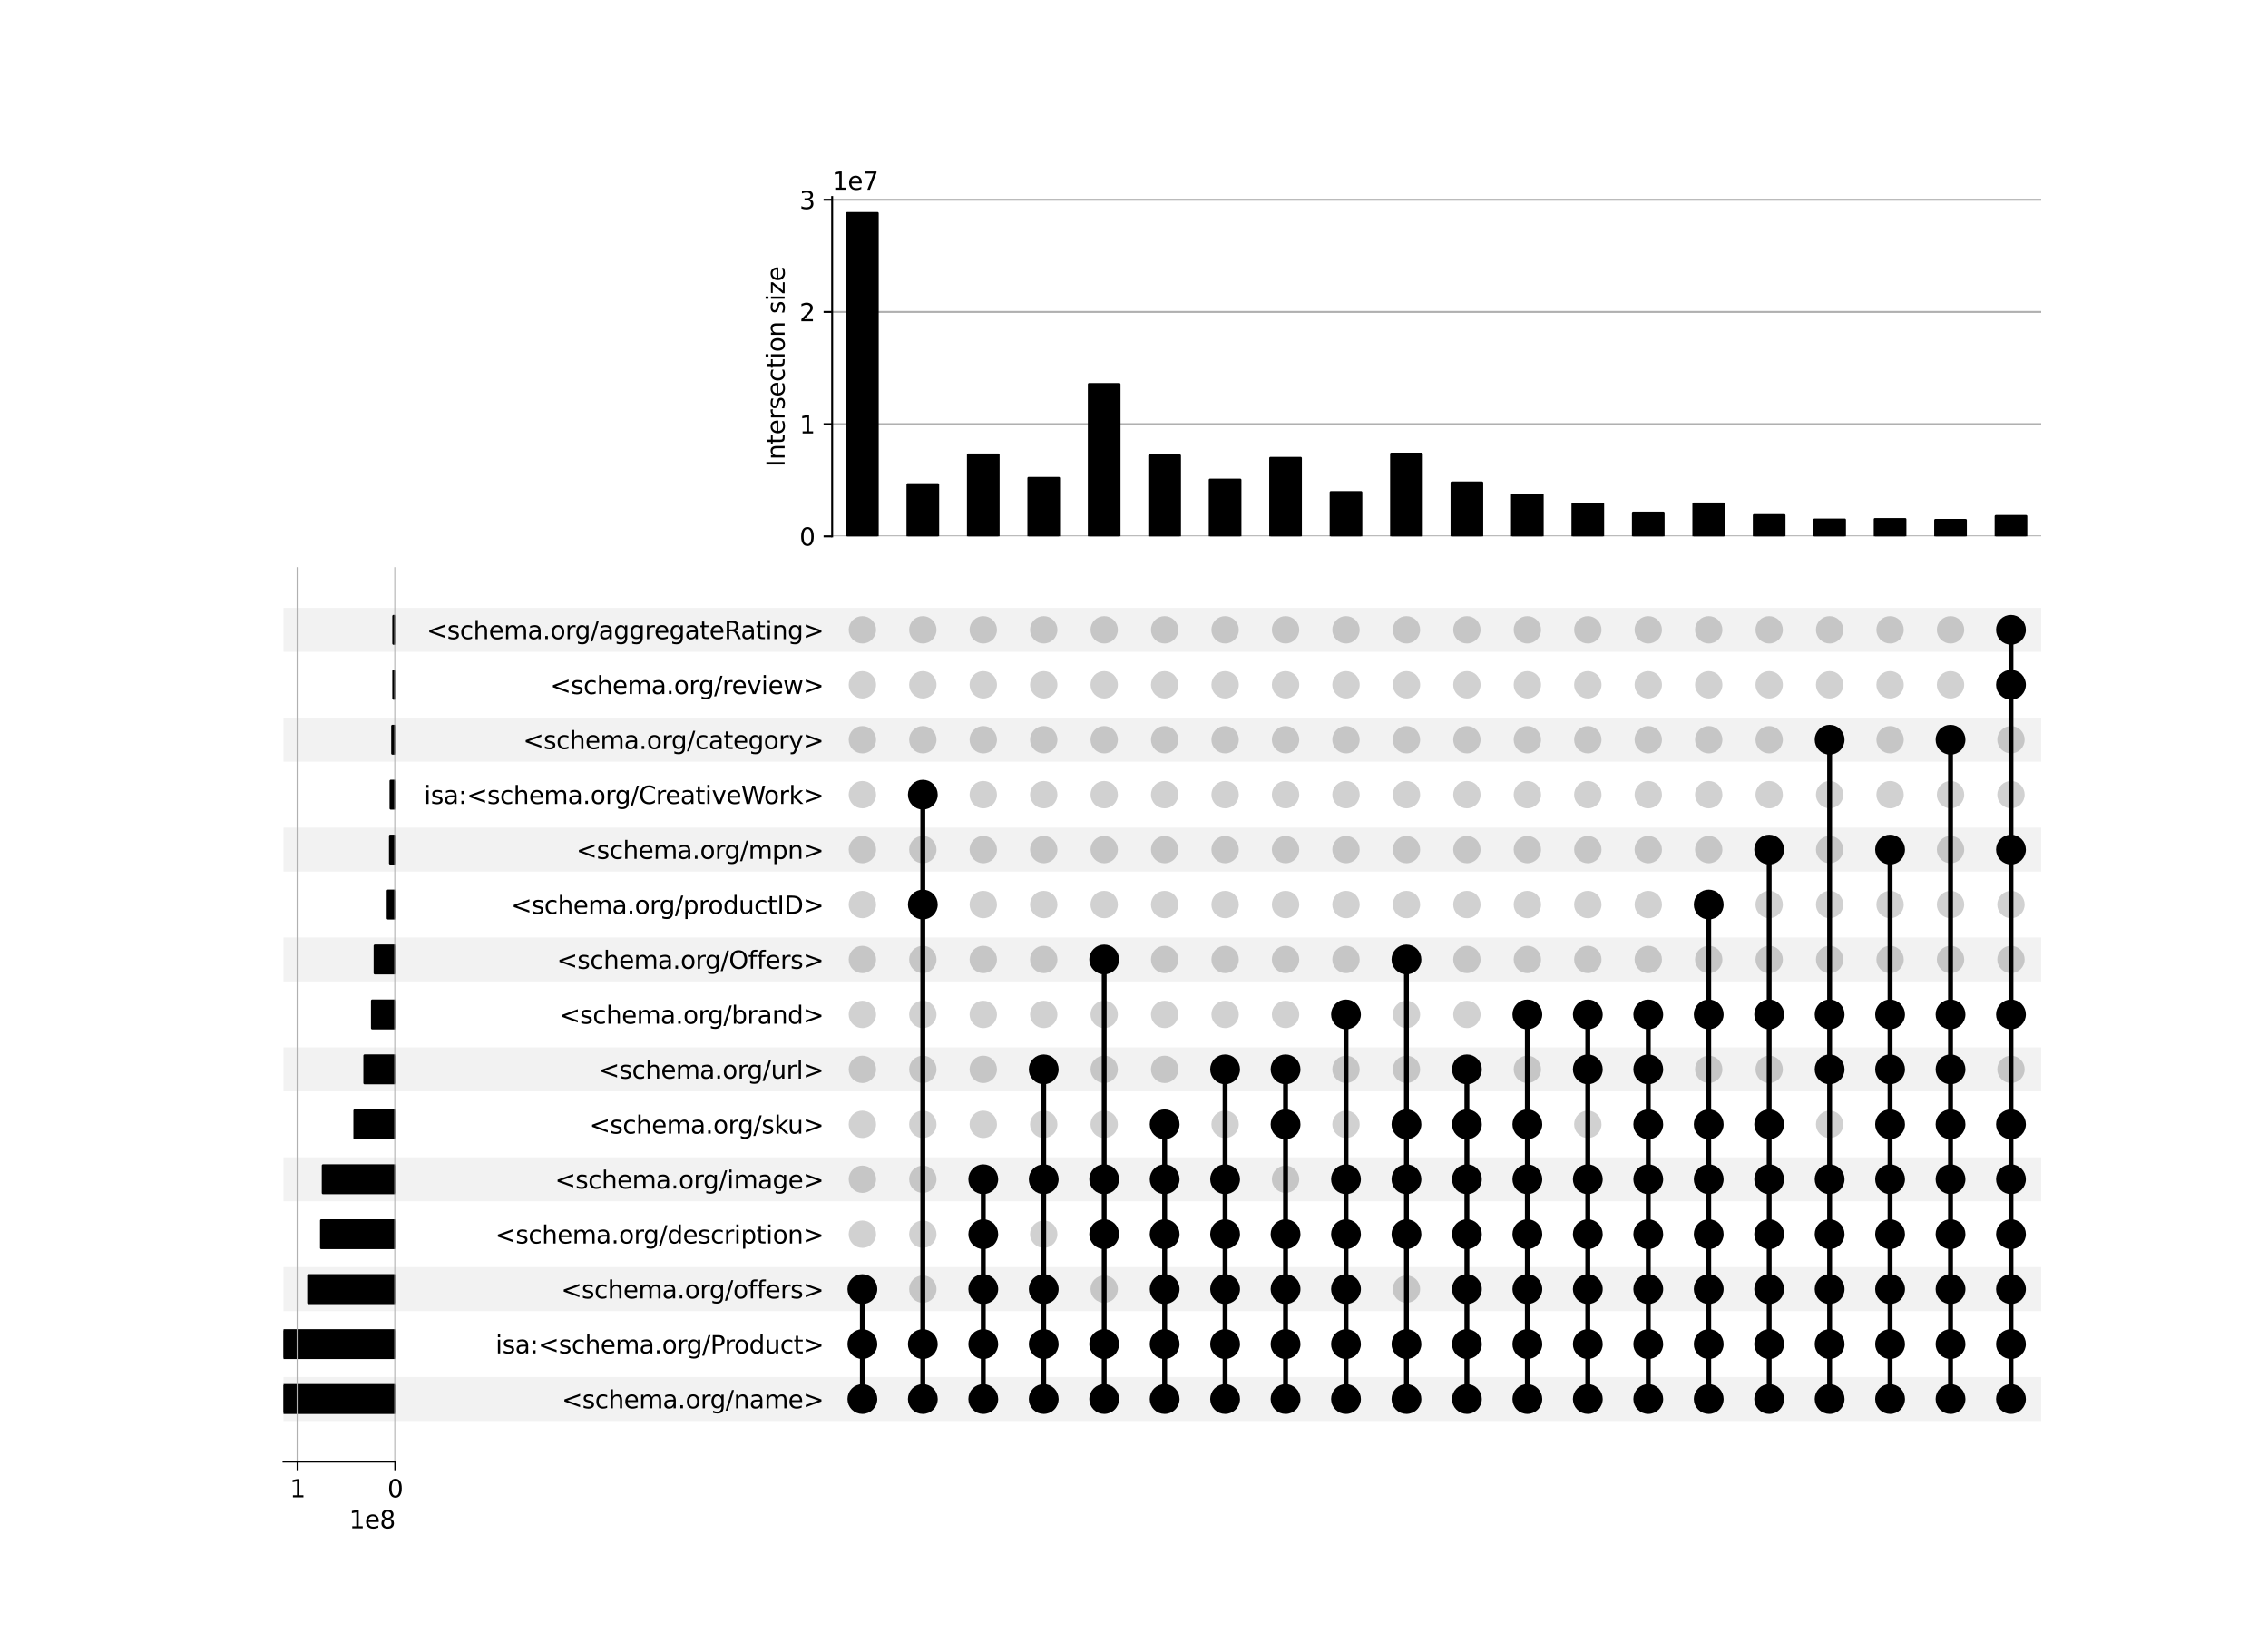 <?xml version="1.0" encoding="utf-8" standalone="no"?>
<!DOCTYPE svg PUBLIC "-//W3C//DTD SVG 1.1//EN"
  "http://www.w3.org/Graphics/SVG/1.1/DTD/svg11.dtd">
<svg xmlns:xlink="http://www.w3.org/1999/xlink" width="928pt" height="672pt" viewBox="0 0 928 672" xmlns="http://www.w3.org/2000/svg" version="1.1">
 <defs>
  <style type="text/css">*{stroke-linejoin: round; stroke-linecap: butt}</style>
 </defs>
 <g id="figure_1">
  <g id="patch_1">
   <path d="M 0 672 
L 928 672 
L 928 0 
L 0 0 
z
" style="fill: #ffffff"/>
  </g>
  <g id="axes_1">
   <g id="patch_2">
    <path d="M 116 581.444 
L 835.2 581.444 
L 835.2 563.459 
L 116 563.459 
z
" clip-path="url(#p3822043f9f)" style="fill-opacity: 0.051"/>
   </g>
   <g id="patch_3">
    <path d="M 116 558.963 
L 835.2 558.963 
L 835.2 540.978 
L 116 540.978 
L 116 558.963 
z
" clip-path="url(#p3822043f9f)" style="fill: none"/>
   </g>
   <g id="patch_4">
    <path d="M 116 536.481 
L 835.2 536.481 
L 835.2 518.497 
L 116 518.497 
z
" clip-path="url(#p3822043f9f)" style="fill-opacity: 0.051"/>
   </g>
   <g id="patch_5">
    <path d="M 116 514 
L 835.2 514 
L 835.2 496.015 
L 116 496.015 
L 116 514 
z
" clip-path="url(#p3822043f9f)" style="fill: none"/>
   </g>
   <g id="patch_6">
    <path d="M 116 491.519 
L 835.2 491.519 
L 835.2 473.534 
L 116 473.534 
z
" clip-path="url(#p3822043f9f)" style="fill-opacity: 0.051"/>
   </g>
   <g id="patch_7">
    <path d="M 116 469.038 
L 835.2 469.038 
L 835.2 451.053 
L 116 451.053 
L 116 469.038 
z
" clip-path="url(#p3822043f9f)" style="fill: none"/>
   </g>
   <g id="patch_8">
    <path d="M 116 446.557 
L 835.2 446.557 
L 835.2 428.572 
L 116 428.572 
z
" clip-path="url(#p3822043f9f)" style="fill-opacity: 0.051"/>
   </g>
   <g id="patch_9">
    <path d="M 116 424.075 
L 835.2 424.075 
L 835.2 406.09 
L 116 406.09 
L 116 424.075 
z
" clip-path="url(#p3822043f9f)" style="fill: none"/>
   </g>
   <g id="patch_10">
    <path d="M 116 401.594 
L 835.2 401.594 
L 835.2 383.609 
L 116 383.609 
z
" clip-path="url(#p3822043f9f)" style="fill-opacity: 0.051"/>
   </g>
   <g id="patch_11">
    <path d="M 116 379.113 
L 835.2 379.113 
L 835.2 361.128 
L 116 361.128 
L 116 379.113 
z
" clip-path="url(#p3822043f9f)" style="fill: none"/>
   </g>
   <g id="patch_12">
    <path d="M 116 356.632 
L 835.2 356.632 
L 835.2 338.647 
L 116 338.647 
z
" clip-path="url(#p3822043f9f)" style="fill-opacity: 0.051"/>
   </g>
   <g id="patch_13">
    <path d="M 116 334.151 
L 835.2 334.151 
L 835.2 316.166 
L 116 316.166 
L 116 334.151 
z
" clip-path="url(#p3822043f9f)" style="fill: none"/>
   </g>
   <g id="patch_14">
    <path d="M 116 311.669 
L 835.2 311.669 
L 835.2 293.684 
L 116 293.684 
z
" clip-path="url(#p3822043f9f)" style="fill-opacity: 0.051"/>
   </g>
   <g id="patch_15">
    <path d="M 116 289.188 
L 835.2 289.188 
L 835.2 271.203 
L 116 271.203 
L 116 289.188 
z
" clip-path="url(#p3822043f9f)" style="fill: none"/>
   </g>
   <g id="patch_16">
    <path d="M 116 266.707 
L 835.2 266.707 
L 835.2 248.722 
L 116 248.722 
z
" clip-path="url(#p3822043f9f)" style="fill-opacity: 0.051"/>
   </g>
   <g id="matplotlib.axis_1"/>
   <g id="matplotlib.axis_2">
    <g id="ytick_1"/>
    <g id="ytick_2"/>
    <g id="ytick_3"/>
    <g id="ytick_4"/>
    <g id="ytick_5"/>
    <g id="ytick_6"/>
    <g id="ytick_7"/>
    <g id="ytick_8"/>
    <g id="ytick_9"/>
    <g id="ytick_10"/>
    <g id="ytick_11"/>
    <g id="ytick_12"/>
    <g id="ytick_13"/>
    <g id="ytick_14"/>
    <g id="ytick_15"/>
   </g>
  </g>
  <g id="axes_2">
   <g id="matplotlib.axis_3">
    <g id="ytick_16">
     <g id="line2d_1"/>
     <g id="text_1">
      <!-- &lt;schema.org/name&gt; -->
      <g transform="translate(229.854 576.251) scale(0.1 -0.1)">
       <defs>
        <path id="DejaVuSans-3c" d="M 4684 3150 
L 1459 2003 
L 4684 863 
L 4684 294 
L 678 1747 
L 678 2266 
L 4684 3719 
L 4684 3150 
z
" transform="scale(0.016)"/>
        <path id="DejaVuSans-73" d="M 2834 3397 
L 2834 2853 
Q 2591 2978 2328 3040 
Q 2066 3103 1784 3103 
Q 1356 3103 1142 2972 
Q 928 2841 928 2578 
Q 928 2378 1081 2264 
Q 1234 2150 1697 2047 
L 1894 2003 
Q 2506 1872 2764 1633 
Q 3022 1394 3022 966 
Q 3022 478 2636 193 
Q 2250 -91 1575 -91 
Q 1294 -91 989 -36 
Q 684 19 347 128 
L 347 722 
Q 666 556 975 473 
Q 1284 391 1588 391 
Q 1994 391 2212 530 
Q 2431 669 2431 922 
Q 2431 1156 2273 1281 
Q 2116 1406 1581 1522 
L 1381 1569 
Q 847 1681 609 1914 
Q 372 2147 372 2553 
Q 372 3047 722 3315 
Q 1072 3584 1716 3584 
Q 2034 3584 2315 3537 
Q 2597 3491 2834 3397 
z
" transform="scale(0.016)"/>
        <path id="DejaVuSans-63" d="M 3122 3366 
L 3122 2828 
Q 2878 2963 2633 3030 
Q 2388 3097 2138 3097 
Q 1578 3097 1268 2742 
Q 959 2388 959 1747 
Q 959 1106 1268 751 
Q 1578 397 2138 397 
Q 2388 397 2633 464 
Q 2878 531 3122 666 
L 3122 134 
Q 2881 22 2623 -34 
Q 2366 -91 2075 -91 
Q 1284 -91 818 406 
Q 353 903 353 1747 
Q 353 2603 823 3093 
Q 1294 3584 2113 3584 
Q 2378 3584 2631 3529 
Q 2884 3475 3122 3366 
z
" transform="scale(0.016)"/>
        <path id="DejaVuSans-68" d="M 3513 2113 
L 3513 0 
L 2938 0 
L 2938 2094 
Q 2938 2591 2744 2837 
Q 2550 3084 2163 3084 
Q 1697 3084 1428 2787 
Q 1159 2491 1159 1978 
L 1159 0 
L 581 0 
L 581 4863 
L 1159 4863 
L 1159 2956 
Q 1366 3272 1645 3428 
Q 1925 3584 2291 3584 
Q 2894 3584 3203 3211 
Q 3513 2838 3513 2113 
z
" transform="scale(0.016)"/>
        <path id="DejaVuSans-65" d="M 3597 1894 
L 3597 1613 
L 953 1613 
Q 991 1019 1311 708 
Q 1631 397 2203 397 
Q 2534 397 2845 478 
Q 3156 559 3463 722 
L 3463 178 
Q 3153 47 2828 -22 
Q 2503 -91 2169 -91 
Q 1331 -91 842 396 
Q 353 884 353 1716 
Q 353 2575 817 3079 
Q 1281 3584 2069 3584 
Q 2775 3584 3186 3129 
Q 3597 2675 3597 1894 
z
M 3022 2063 
Q 3016 2534 2758 2815 
Q 2500 3097 2075 3097 
Q 1594 3097 1305 2825 
Q 1016 2553 972 2059 
L 3022 2063 
z
" transform="scale(0.016)"/>
        <path id="DejaVuSans-6d" d="M 3328 2828 
Q 3544 3216 3844 3400 
Q 4144 3584 4550 3584 
Q 5097 3584 5394 3201 
Q 5691 2819 5691 2113 
L 5691 0 
L 5113 0 
L 5113 2094 
Q 5113 2597 4934 2840 
Q 4756 3084 4391 3084 
Q 3944 3084 3684 2787 
Q 3425 2491 3425 1978 
L 3425 0 
L 2847 0 
L 2847 2094 
Q 2847 2600 2669 2842 
Q 2491 3084 2119 3084 
Q 1678 3084 1418 2786 
Q 1159 2488 1159 1978 
L 1159 0 
L 581 0 
L 581 3500 
L 1159 3500 
L 1159 2956 
Q 1356 3278 1631 3431 
Q 1906 3584 2284 3584 
Q 2666 3584 2933 3390 
Q 3200 3197 3328 2828 
z
" transform="scale(0.016)"/>
        <path id="DejaVuSans-61" d="M 2194 1759 
Q 1497 1759 1228 1600 
Q 959 1441 959 1056 
Q 959 750 1161 570 
Q 1363 391 1709 391 
Q 2188 391 2477 730 
Q 2766 1069 2766 1631 
L 2766 1759 
L 2194 1759 
z
M 3341 1997 
L 3341 0 
L 2766 0 
L 2766 531 
Q 2569 213 2275 61 
Q 1981 -91 1556 -91 
Q 1019 -91 701 211 
Q 384 513 384 1019 
Q 384 1609 779 1909 
Q 1175 2209 1959 2209 
L 2766 2209 
L 2766 2266 
Q 2766 2663 2505 2880 
Q 2244 3097 1772 3097 
Q 1472 3097 1187 3025 
Q 903 2953 641 2809 
L 641 3341 
Q 956 3463 1253 3523 
Q 1550 3584 1831 3584 
Q 2591 3584 2966 3190 
Q 3341 2797 3341 1997 
z
" transform="scale(0.016)"/>
        <path id="DejaVuSans-2e" d="M 684 794 
L 1344 794 
L 1344 0 
L 684 0 
L 684 794 
z
" transform="scale(0.016)"/>
        <path id="DejaVuSans-6f" d="M 1959 3097 
Q 1497 3097 1228 2736 
Q 959 2375 959 1747 
Q 959 1119 1226 758 
Q 1494 397 1959 397 
Q 2419 397 2687 759 
Q 2956 1122 2956 1747 
Q 2956 2369 2687 2733 
Q 2419 3097 1959 3097 
z
M 1959 3584 
Q 2709 3584 3137 3096 
Q 3566 2609 3566 1747 
Q 3566 888 3137 398 
Q 2709 -91 1959 -91 
Q 1206 -91 779 398 
Q 353 888 353 1747 
Q 353 2609 779 3096 
Q 1206 3584 1959 3584 
z
" transform="scale(0.016)"/>
        <path id="DejaVuSans-72" d="M 2631 2963 
Q 2534 3019 2420 3045 
Q 2306 3072 2169 3072 
Q 1681 3072 1420 2755 
Q 1159 2438 1159 1844 
L 1159 0 
L 581 0 
L 581 3500 
L 1159 3500 
L 1159 2956 
Q 1341 3275 1631 3429 
Q 1922 3584 2338 3584 
Q 2397 3584 2469 3576 
Q 2541 3569 2628 3553 
L 2631 2963 
z
" transform="scale(0.016)"/>
        <path id="DejaVuSans-67" d="M 2906 1791 
Q 2906 2416 2648 2759 
Q 2391 3103 1925 3103 
Q 1463 3103 1205 2759 
Q 947 2416 947 1791 
Q 947 1169 1205 825 
Q 1463 481 1925 481 
Q 2391 481 2648 825 
Q 2906 1169 2906 1791 
z
M 3481 434 
Q 3481 -459 3084 -895 
Q 2688 -1331 1869 -1331 
Q 1566 -1331 1297 -1286 
Q 1028 -1241 775 -1147 
L 775 -588 
Q 1028 -725 1275 -790 
Q 1522 -856 1778 -856 
Q 2344 -856 2625 -561 
Q 2906 -266 2906 331 
L 2906 616 
Q 2728 306 2450 153 
Q 2172 0 1784 0 
Q 1141 0 747 490 
Q 353 981 353 1791 
Q 353 2603 747 3093 
Q 1141 3584 1784 3584 
Q 2172 3584 2450 3431 
Q 2728 3278 2906 2969 
L 2906 3500 
L 3481 3500 
L 3481 434 
z
" transform="scale(0.016)"/>
        <path id="DejaVuSans-2f" d="M 1625 4666 
L 2156 4666 
L 531 -594 
L 0 -594 
L 1625 4666 
z
" transform="scale(0.016)"/>
        <path id="DejaVuSans-6e" d="M 3513 2113 
L 3513 0 
L 2938 0 
L 2938 2094 
Q 2938 2591 2744 2837 
Q 2550 3084 2163 3084 
Q 1697 3084 1428 2787 
Q 1159 2491 1159 1978 
L 1159 0 
L 581 0 
L 581 3500 
L 1159 3500 
L 1159 2956 
Q 1366 3272 1645 3428 
Q 1925 3584 2291 3584 
Q 2894 3584 3203 3211 
Q 3513 2838 3513 2113 
z
" transform="scale(0.016)"/>
        <path id="DejaVuSans-3e" d="M 678 3150 
L 678 3719 
L 4684 2266 
L 4684 1747 
L 678 294 
L 678 863 
L 3897 2003 
L 678 3150 
z
" transform="scale(0.016)"/>
       </defs>
       <use xlink:href="#DejaVuSans-3c"/>
       <use xlink:href="#DejaVuSans-73" x="83.789"/>
       <use xlink:href="#DejaVuSans-63" x="135.889"/>
       <use xlink:href="#DejaVuSans-68" x="190.869"/>
       <use xlink:href="#DejaVuSans-65" x="254.248"/>
       <use xlink:href="#DejaVuSans-6d" x="315.771"/>
       <use xlink:href="#DejaVuSans-61" x="413.184"/>
       <use xlink:href="#DejaVuSans-2e" x="474.463"/>
       <use xlink:href="#DejaVuSans-6f" x="506.25"/>
       <use xlink:href="#DejaVuSans-72" x="567.432"/>
       <use xlink:href="#DejaVuSans-67" x="606.795"/>
       <use xlink:href="#DejaVuSans-2f" x="670.271"/>
       <use xlink:href="#DejaVuSans-6e" x="703.963"/>
       <use xlink:href="#DejaVuSans-61" x="767.342"/>
       <use xlink:href="#DejaVuSans-6d" x="828.621"/>
       <use xlink:href="#DejaVuSans-65" x="926.033"/>
       <use xlink:href="#DejaVuSans-3e" x="987.557"/>
      </g>
     </g>
    </g>
    <g id="ytick_17">
     <g id="line2d_2"/>
     <g id="text_2">
      <!-- isa:&lt;schema.org/Product&gt; -->
      <g transform="translate(202.765 553.769) scale(0.1 -0.1)">
       <defs>
        <path id="DejaVuSans-69" d="M 603 3500 
L 1178 3500 
L 1178 0 
L 603 0 
L 603 3500 
z
M 603 4863 
L 1178 4863 
L 1178 4134 
L 603 4134 
L 603 4863 
z
" transform="scale(0.016)"/>
        <path id="DejaVuSans-3a" d="M 750 794 
L 1409 794 
L 1409 0 
L 750 0 
L 750 794 
z
M 750 3309 
L 1409 3309 
L 1409 2516 
L 750 2516 
L 750 3309 
z
" transform="scale(0.016)"/>
        <path id="DejaVuSans-50" d="M 1259 4147 
L 1259 2394 
L 2053 2394 
Q 2494 2394 2734 2622 
Q 2975 2850 2975 3272 
Q 2975 3691 2734 3919 
Q 2494 4147 2053 4147 
L 1259 4147 
z
M 628 4666 
L 2053 4666 
Q 2838 4666 3239 4311 
Q 3641 3956 3641 3272 
Q 3641 2581 3239 2228 
Q 2838 1875 2053 1875 
L 1259 1875 
L 1259 0 
L 628 0 
L 628 4666 
z
" transform="scale(0.016)"/>
        <path id="DejaVuSans-64" d="M 2906 2969 
L 2906 4863 
L 3481 4863 
L 3481 0 
L 2906 0 
L 2906 525 
Q 2725 213 2448 61 
Q 2172 -91 1784 -91 
Q 1150 -91 751 415 
Q 353 922 353 1747 
Q 353 2572 751 3078 
Q 1150 3584 1784 3584 
Q 2172 3584 2448 3432 
Q 2725 3281 2906 2969 
z
M 947 1747 
Q 947 1113 1208 752 
Q 1469 391 1925 391 
Q 2381 391 2643 752 
Q 2906 1113 2906 1747 
Q 2906 2381 2643 2742 
Q 2381 3103 1925 3103 
Q 1469 3103 1208 2742 
Q 947 2381 947 1747 
z
" transform="scale(0.016)"/>
        <path id="DejaVuSans-75" d="M 544 1381 
L 544 3500 
L 1119 3500 
L 1119 1403 
Q 1119 906 1312 657 
Q 1506 409 1894 409 
Q 2359 409 2629 706 
Q 2900 1003 2900 1516 
L 2900 3500 
L 3475 3500 
L 3475 0 
L 2900 0 
L 2900 538 
Q 2691 219 2414 64 
Q 2138 -91 1772 -91 
Q 1169 -91 856 284 
Q 544 659 544 1381 
z
M 1991 3584 
L 1991 3584 
z
" transform="scale(0.016)"/>
        <path id="DejaVuSans-74" d="M 1172 4494 
L 1172 3500 
L 2356 3500 
L 2356 3053 
L 1172 3053 
L 1172 1153 
Q 1172 725 1289 603 
Q 1406 481 1766 481 
L 2356 481 
L 2356 0 
L 1766 0 
Q 1100 0 847 248 
Q 594 497 594 1153 
L 594 3053 
L 172 3053 
L 172 3500 
L 594 3500 
L 594 4494 
L 1172 4494 
z
" transform="scale(0.016)"/>
       </defs>
       <use xlink:href="#DejaVuSans-69"/>
       <use xlink:href="#DejaVuSans-73" x="27.783"/>
       <use xlink:href="#DejaVuSans-61" x="79.883"/>
       <use xlink:href="#DejaVuSans-3a" x="141.162"/>
       <use xlink:href="#DejaVuSans-3c" x="174.854"/>
       <use xlink:href="#DejaVuSans-73" x="258.643"/>
       <use xlink:href="#DejaVuSans-63" x="310.742"/>
       <use xlink:href="#DejaVuSans-68" x="365.723"/>
       <use xlink:href="#DejaVuSans-65" x="429.102"/>
       <use xlink:href="#DejaVuSans-6d" x="490.625"/>
       <use xlink:href="#DejaVuSans-61" x="588.037"/>
       <use xlink:href="#DejaVuSans-2e" x="649.316"/>
       <use xlink:href="#DejaVuSans-6f" x="681.104"/>
       <use xlink:href="#DejaVuSans-72" x="742.285"/>
       <use xlink:href="#DejaVuSans-67" x="781.648"/>
       <use xlink:href="#DejaVuSans-2f" x="845.125"/>
       <use xlink:href="#DejaVuSans-50" x="878.816"/>
       <use xlink:href="#DejaVuSans-72" x="937.369"/>
       <use xlink:href="#DejaVuSans-6f" x="976.232"/>
       <use xlink:href="#DejaVuSans-64" x="1037.414"/>
       <use xlink:href="#DejaVuSans-75" x="1100.891"/>
       <use xlink:href="#DejaVuSans-63" x="1164.27"/>
       <use xlink:href="#DejaVuSans-74" x="1219.25"/>
       <use xlink:href="#DejaVuSans-3e" x="1258.459"/>
      </g>
     </g>
    </g>
    <g id="ytick_18">
     <g id="line2d_3"/>
     <g id="text_3">
      <!-- &lt;schema.org/offers&gt; -->
      <g transform="translate(229.581 531.288) scale(0.1 -0.1)">
       <defs>
        <path id="DejaVuSans-66" d="M 2375 4863 
L 2375 4384 
L 1825 4384 
Q 1516 4384 1395 4259 
Q 1275 4134 1275 3809 
L 1275 3500 
L 2222 3500 
L 2222 3053 
L 1275 3053 
L 1275 0 
L 697 0 
L 697 3053 
L 147 3053 
L 147 3500 
L 697 3500 
L 697 3744 
Q 697 4328 969 4595 
Q 1241 4863 1831 4863 
L 2375 4863 
z
" transform="scale(0.016)"/>
       </defs>
       <use xlink:href="#DejaVuSans-3c"/>
       <use xlink:href="#DejaVuSans-73" x="83.789"/>
       <use xlink:href="#DejaVuSans-63" x="135.889"/>
       <use xlink:href="#DejaVuSans-68" x="190.869"/>
       <use xlink:href="#DejaVuSans-65" x="254.248"/>
       <use xlink:href="#DejaVuSans-6d" x="315.771"/>
       <use xlink:href="#DejaVuSans-61" x="413.184"/>
       <use xlink:href="#DejaVuSans-2e" x="474.463"/>
       <use xlink:href="#DejaVuSans-6f" x="506.25"/>
       <use xlink:href="#DejaVuSans-72" x="567.432"/>
       <use xlink:href="#DejaVuSans-67" x="606.795"/>
       <use xlink:href="#DejaVuSans-2f" x="670.271"/>
       <use xlink:href="#DejaVuSans-6f" x="703.963"/>
       <use xlink:href="#DejaVuSans-66" x="765.145"/>
       <use xlink:href="#DejaVuSans-66" x="800.35"/>
       <use xlink:href="#DejaVuSans-65" x="835.555"/>
       <use xlink:href="#DejaVuSans-72" x="897.078"/>
       <use xlink:href="#DejaVuSans-73" x="938.191"/>
       <use xlink:href="#DejaVuSans-3e" x="990.291"/>
      </g>
     </g>
    </g>
    <g id="ytick_19">
     <g id="line2d_4"/>
     <g id="text_4">
      <!-- &lt;schema.org/description&gt; -->
      <g transform="translate(202.612 508.807) scale(0.1 -0.1)">
       <defs>
        <path id="DejaVuSans-70" d="M 1159 525 
L 1159 -1331 
L 581 -1331 
L 581 3500 
L 1159 3500 
L 1159 2969 
Q 1341 3281 1617 3432 
Q 1894 3584 2278 3584 
Q 2916 3584 3314 3078 
Q 3713 2572 3713 1747 
Q 3713 922 3314 415 
Q 2916 -91 2278 -91 
Q 1894 -91 1617 61 
Q 1341 213 1159 525 
z
M 3116 1747 
Q 3116 2381 2855 2742 
Q 2594 3103 2138 3103 
Q 1681 3103 1420 2742 
Q 1159 2381 1159 1747 
Q 1159 1113 1420 752 
Q 1681 391 2138 391 
Q 2594 391 2855 752 
Q 3116 1113 3116 1747 
z
" transform="scale(0.016)"/>
       </defs>
       <use xlink:href="#DejaVuSans-3c"/>
       <use xlink:href="#DejaVuSans-73" x="83.789"/>
       <use xlink:href="#DejaVuSans-63" x="135.889"/>
       <use xlink:href="#DejaVuSans-68" x="190.869"/>
       <use xlink:href="#DejaVuSans-65" x="254.248"/>
       <use xlink:href="#DejaVuSans-6d" x="315.771"/>
       <use xlink:href="#DejaVuSans-61" x="413.184"/>
       <use xlink:href="#DejaVuSans-2e" x="474.463"/>
       <use xlink:href="#DejaVuSans-6f" x="506.25"/>
       <use xlink:href="#DejaVuSans-72" x="567.432"/>
       <use xlink:href="#DejaVuSans-67" x="606.795"/>
       <use xlink:href="#DejaVuSans-2f" x="670.271"/>
       <use xlink:href="#DejaVuSans-64" x="703.963"/>
       <use xlink:href="#DejaVuSans-65" x="767.439"/>
       <use xlink:href="#DejaVuSans-73" x="828.963"/>
       <use xlink:href="#DejaVuSans-63" x="881.062"/>
       <use xlink:href="#DejaVuSans-72" x="936.043"/>
       <use xlink:href="#DejaVuSans-69" x="977.156"/>
       <use xlink:href="#DejaVuSans-70" x="1004.939"/>
       <use xlink:href="#DejaVuSans-74" x="1068.416"/>
       <use xlink:href="#DejaVuSans-69" x="1107.625"/>
       <use xlink:href="#DejaVuSans-6f" x="1135.408"/>
       <use xlink:href="#DejaVuSans-6e" x="1196.59"/>
       <use xlink:href="#DejaVuSans-3e" x="1259.969"/>
      </g>
     </g>
    </g>
    <g id="ytick_20">
     <g id="line2d_5"/>
     <g id="text_5">
      <!-- &lt;schema.org/image&gt; -->
      <g transform="translate(227.065 486.326) scale(0.1 -0.1)">
       <use xlink:href="#DejaVuSans-3c"/>
       <use xlink:href="#DejaVuSans-73" x="83.789"/>
       <use xlink:href="#DejaVuSans-63" x="135.889"/>
       <use xlink:href="#DejaVuSans-68" x="190.869"/>
       <use xlink:href="#DejaVuSans-65" x="254.248"/>
       <use xlink:href="#DejaVuSans-6d" x="315.771"/>
       <use xlink:href="#DejaVuSans-61" x="413.184"/>
       <use xlink:href="#DejaVuSans-2e" x="474.463"/>
       <use xlink:href="#DejaVuSans-6f" x="506.25"/>
       <use xlink:href="#DejaVuSans-72" x="567.432"/>
       <use xlink:href="#DejaVuSans-67" x="606.795"/>
       <use xlink:href="#DejaVuSans-2f" x="670.271"/>
       <use xlink:href="#DejaVuSans-69" x="703.963"/>
       <use xlink:href="#DejaVuSans-6d" x="731.746"/>
       <use xlink:href="#DejaVuSans-61" x="829.158"/>
       <use xlink:href="#DejaVuSans-67" x="890.438"/>
       <use xlink:href="#DejaVuSans-65" x="953.914"/>
       <use xlink:href="#DejaVuSans-3e" x="1015.438"/>
      </g>
     </g>
    </g>
    <g id="ytick_21">
     <g id="line2d_6"/>
     <g id="text_6">
      <!-- &lt;schema.org/sku&gt; -->
      <g transform="translate(241.189 463.845) scale(0.1 -0.1)">
       <defs>
        <path id="DejaVuSans-6b" d="M 581 4863 
L 1159 4863 
L 1159 1991 
L 2875 3500 
L 3609 3500 
L 1753 1863 
L 3688 0 
L 2938 0 
L 1159 1709 
L 1159 0 
L 581 0 
L 581 4863 
z
" transform="scale(0.016)"/>
       </defs>
       <use xlink:href="#DejaVuSans-3c"/>
       <use xlink:href="#DejaVuSans-73" x="83.789"/>
       <use xlink:href="#DejaVuSans-63" x="135.889"/>
       <use xlink:href="#DejaVuSans-68" x="190.869"/>
       <use xlink:href="#DejaVuSans-65" x="254.248"/>
       <use xlink:href="#DejaVuSans-6d" x="315.771"/>
       <use xlink:href="#DejaVuSans-61" x="413.184"/>
       <use xlink:href="#DejaVuSans-2e" x="474.463"/>
       <use xlink:href="#DejaVuSans-6f" x="506.25"/>
       <use xlink:href="#DejaVuSans-72" x="567.432"/>
       <use xlink:href="#DejaVuSans-67" x="606.795"/>
       <use xlink:href="#DejaVuSans-2f" x="670.271"/>
       <use xlink:href="#DejaVuSans-73" x="703.963"/>
       <use xlink:href="#DejaVuSans-6b" x="756.062"/>
       <use xlink:href="#DejaVuSans-75" x="810.848"/>
       <use xlink:href="#DejaVuSans-3e" x="874.227"/>
      </g>
     </g>
    </g>
    <g id="ytick_22">
     <g id="line2d_7"/>
     <g id="text_7">
      <!-- &lt;schema.org/url&gt; -->
      <g transform="translate(244.987 441.363) scale(0.1 -0.1)">
       <defs>
        <path id="DejaVuSans-6c" d="M 603 4863 
L 1178 4863 
L 1178 0 
L 603 0 
L 603 4863 
z
" transform="scale(0.016)"/>
       </defs>
       <use xlink:href="#DejaVuSans-3c"/>
       <use xlink:href="#DejaVuSans-73" x="83.789"/>
       <use xlink:href="#DejaVuSans-63" x="135.889"/>
       <use xlink:href="#DejaVuSans-68" x="190.869"/>
       <use xlink:href="#DejaVuSans-65" x="254.248"/>
       <use xlink:href="#DejaVuSans-6d" x="315.771"/>
       <use xlink:href="#DejaVuSans-61" x="413.184"/>
       <use xlink:href="#DejaVuSans-2e" x="474.463"/>
       <use xlink:href="#DejaVuSans-6f" x="506.25"/>
       <use xlink:href="#DejaVuSans-72" x="567.432"/>
       <use xlink:href="#DejaVuSans-67" x="606.795"/>
       <use xlink:href="#DejaVuSans-2f" x="670.271"/>
       <use xlink:href="#DejaVuSans-75" x="703.963"/>
       <use xlink:href="#DejaVuSans-72" x="767.342"/>
       <use xlink:href="#DejaVuSans-6c" x="808.455"/>
       <use xlink:href="#DejaVuSans-3e" x="836.238"/>
      </g>
     </g>
    </g>
    <g id="ytick_23">
     <g id="line2d_8"/>
     <g id="text_8">
      <!-- &lt;schema.org/brand&gt; -->
      <g transform="translate(228.94 418.882) scale(0.1 -0.1)">
       <defs>
        <path id="DejaVuSans-62" d="M 3116 1747 
Q 3116 2381 2855 2742 
Q 2594 3103 2138 3103 
Q 1681 3103 1420 2742 
Q 1159 2381 1159 1747 
Q 1159 1113 1420 752 
Q 1681 391 2138 391 
Q 2594 391 2855 752 
Q 3116 1113 3116 1747 
z
M 1159 2969 
Q 1341 3281 1617 3432 
Q 1894 3584 2278 3584 
Q 2916 3584 3314 3078 
Q 3713 2572 3713 1747 
Q 3713 922 3314 415 
Q 2916 -91 2278 -91 
Q 1894 -91 1617 61 
Q 1341 213 1159 525 
L 1159 0 
L 581 0 
L 581 4863 
L 1159 4863 
L 1159 2969 
z
" transform="scale(0.016)"/>
       </defs>
       <use xlink:href="#DejaVuSans-3c"/>
       <use xlink:href="#DejaVuSans-73" x="83.789"/>
       <use xlink:href="#DejaVuSans-63" x="135.889"/>
       <use xlink:href="#DejaVuSans-68" x="190.869"/>
       <use xlink:href="#DejaVuSans-65" x="254.248"/>
       <use xlink:href="#DejaVuSans-6d" x="315.771"/>
       <use xlink:href="#DejaVuSans-61" x="413.184"/>
       <use xlink:href="#DejaVuSans-2e" x="474.463"/>
       <use xlink:href="#DejaVuSans-6f" x="506.25"/>
       <use xlink:href="#DejaVuSans-72" x="567.432"/>
       <use xlink:href="#DejaVuSans-67" x="606.795"/>
       <use xlink:href="#DejaVuSans-2f" x="670.271"/>
       <use xlink:href="#DejaVuSans-62" x="703.963"/>
       <use xlink:href="#DejaVuSans-72" x="767.439"/>
       <use xlink:href="#DejaVuSans-61" x="808.553"/>
       <use xlink:href="#DejaVuSans-6e" x="869.832"/>
       <use xlink:href="#DejaVuSans-64" x="933.211"/>
       <use xlink:href="#DejaVuSans-3e" x="996.688"/>
      </g>
     </g>
    </g>
    <g id="ytick_24">
     <g id="line2d_9"/>
     <g id="text_9">
      <!-- &lt;schema.org/Offers&gt; -->
      <g transform="translate(227.828 396.401) scale(0.1 -0.1)">
       <defs>
        <path id="DejaVuSans-4f" d="M 2522 4238 
Q 1834 4238 1429 3725 
Q 1025 3213 1025 2328 
Q 1025 1447 1429 934 
Q 1834 422 2522 422 
Q 3209 422 3611 934 
Q 4013 1447 4013 2328 
Q 4013 3213 3611 3725 
Q 3209 4238 2522 4238 
z
M 2522 4750 
Q 3503 4750 4090 4092 
Q 4678 3434 4678 2328 
Q 4678 1225 4090 567 
Q 3503 -91 2522 -91 
Q 1538 -91 948 565 
Q 359 1222 359 2328 
Q 359 3434 948 4092 
Q 1538 4750 2522 4750 
z
" transform="scale(0.016)"/>
       </defs>
       <use xlink:href="#DejaVuSans-3c"/>
       <use xlink:href="#DejaVuSans-73" x="83.789"/>
       <use xlink:href="#DejaVuSans-63" x="135.889"/>
       <use xlink:href="#DejaVuSans-68" x="190.869"/>
       <use xlink:href="#DejaVuSans-65" x="254.248"/>
       <use xlink:href="#DejaVuSans-6d" x="315.771"/>
       <use xlink:href="#DejaVuSans-61" x="413.184"/>
       <use xlink:href="#DejaVuSans-2e" x="474.463"/>
       <use xlink:href="#DejaVuSans-6f" x="506.25"/>
       <use xlink:href="#DejaVuSans-72" x="567.432"/>
       <use xlink:href="#DejaVuSans-67" x="606.795"/>
       <use xlink:href="#DejaVuSans-2f" x="670.271"/>
       <use xlink:href="#DejaVuSans-4f" x="703.963"/>
       <use xlink:href="#DejaVuSans-66" x="782.674"/>
       <use xlink:href="#DejaVuSans-66" x="817.879"/>
       <use xlink:href="#DejaVuSans-65" x="853.084"/>
       <use xlink:href="#DejaVuSans-72" x="914.607"/>
       <use xlink:href="#DejaVuSans-73" x="955.721"/>
       <use xlink:href="#DejaVuSans-3e" x="1007.82"/>
      </g>
     </g>
    </g>
    <g id="ytick_25">
     <g id="line2d_10"/>
     <g id="text_10">
      <!-- &lt;schema.org/productID&gt; -->
      <g transform="translate(209.106 373.92) scale(0.1 -0.1)">
       <defs>
        <path id="DejaVuSans-49" d="M 628 4666 
L 1259 4666 
L 1259 0 
L 628 0 
L 628 4666 
z
" transform="scale(0.016)"/>
        <path id="DejaVuSans-44" d="M 1259 4147 
L 1259 519 
L 2022 519 
Q 2988 519 3436 956 
Q 3884 1394 3884 2338 
Q 3884 3275 3436 3711 
Q 2988 4147 2022 4147 
L 1259 4147 
z
M 628 4666 
L 1925 4666 
Q 3281 4666 3915 4102 
Q 4550 3538 4550 2338 
Q 4550 1131 3912 565 
Q 3275 0 1925 0 
L 628 0 
L 628 4666 
z
" transform="scale(0.016)"/>
       </defs>
       <use xlink:href="#DejaVuSans-3c"/>
       <use xlink:href="#DejaVuSans-73" x="83.789"/>
       <use xlink:href="#DejaVuSans-63" x="135.889"/>
       <use xlink:href="#DejaVuSans-68" x="190.869"/>
       <use xlink:href="#DejaVuSans-65" x="254.248"/>
       <use xlink:href="#DejaVuSans-6d" x="315.771"/>
       <use xlink:href="#DejaVuSans-61" x="413.184"/>
       <use xlink:href="#DejaVuSans-2e" x="474.463"/>
       <use xlink:href="#DejaVuSans-6f" x="506.25"/>
       <use xlink:href="#DejaVuSans-72" x="567.432"/>
       <use xlink:href="#DejaVuSans-67" x="606.795"/>
       <use xlink:href="#DejaVuSans-2f" x="670.271"/>
       <use xlink:href="#DejaVuSans-70" x="703.963"/>
       <use xlink:href="#DejaVuSans-72" x="767.439"/>
       <use xlink:href="#DejaVuSans-6f" x="806.303"/>
       <use xlink:href="#DejaVuSans-64" x="867.484"/>
       <use xlink:href="#DejaVuSans-75" x="930.961"/>
       <use xlink:href="#DejaVuSans-63" x="994.34"/>
       <use xlink:href="#DejaVuSans-74" x="1049.32"/>
       <use xlink:href="#DejaVuSans-49" x="1088.529"/>
       <use xlink:href="#DejaVuSans-44" x="1118.021"/>
       <use xlink:href="#DejaVuSans-3e" x="1195.023"/>
      </g>
     </g>
    </g>
    <g id="ytick_26">
     <g id="line2d_11"/>
     <g id="text_11">
      <!-- &lt;schema.org/mpn&gt; -->
      <g transform="translate(235.787 351.439) scale(0.1 -0.1)">
       <use xlink:href="#DejaVuSans-3c"/>
       <use xlink:href="#DejaVuSans-73" x="83.789"/>
       <use xlink:href="#DejaVuSans-63" x="135.889"/>
       <use xlink:href="#DejaVuSans-68" x="190.869"/>
       <use xlink:href="#DejaVuSans-65" x="254.248"/>
       <use xlink:href="#DejaVuSans-6d" x="315.771"/>
       <use xlink:href="#DejaVuSans-61" x="413.184"/>
       <use xlink:href="#DejaVuSans-2e" x="474.463"/>
       <use xlink:href="#DejaVuSans-6f" x="506.25"/>
       <use xlink:href="#DejaVuSans-72" x="567.432"/>
       <use xlink:href="#DejaVuSans-67" x="606.795"/>
       <use xlink:href="#DejaVuSans-2f" x="670.271"/>
       <use xlink:href="#DejaVuSans-6d" x="703.963"/>
       <use xlink:href="#DejaVuSans-70" x="801.375"/>
       <use xlink:href="#DejaVuSans-6e" x="864.852"/>
       <use xlink:href="#DejaVuSans-3e" x="928.23"/>
      </g>
     </g>
    </g>
    <g id="ytick_27">
     <g id="line2d_12"/>
     <g id="text_12">
      <!-- isa:&lt;schema.org/CreativeWork&gt; -->
      <g transform="translate(173.489 328.957) scale(0.1 -0.1)">
       <defs>
        <path id="DejaVuSans-43" d="M 4122 4306 
L 4122 3641 
Q 3803 3938 3442 4084 
Q 3081 4231 2675 4231 
Q 1875 4231 1450 3742 
Q 1025 3253 1025 2328 
Q 1025 1406 1450 917 
Q 1875 428 2675 428 
Q 3081 428 3442 575 
Q 3803 722 4122 1019 
L 4122 359 
Q 3791 134 3420 21 
Q 3050 -91 2638 -91 
Q 1578 -91 968 557 
Q 359 1206 359 2328 
Q 359 3453 968 4101 
Q 1578 4750 2638 4750 
Q 3056 4750 3426 4639 
Q 3797 4528 4122 4306 
z
" transform="scale(0.016)"/>
        <path id="DejaVuSans-76" d="M 191 3500 
L 800 3500 
L 1894 563 
L 2988 3500 
L 3597 3500 
L 2284 0 
L 1503 0 
L 191 3500 
z
" transform="scale(0.016)"/>
        <path id="DejaVuSans-57" d="M 213 4666 
L 850 4666 
L 1831 722 
L 2809 4666 
L 3519 4666 
L 4500 722 
L 5478 4666 
L 6119 4666 
L 4947 0 
L 4153 0 
L 3169 4050 
L 2175 0 
L 1381 0 
L 213 4666 
z
" transform="scale(0.016)"/>
       </defs>
       <use xlink:href="#DejaVuSans-69"/>
       <use xlink:href="#DejaVuSans-73" x="27.783"/>
       <use xlink:href="#DejaVuSans-61" x="79.883"/>
       <use xlink:href="#DejaVuSans-3a" x="141.162"/>
       <use xlink:href="#DejaVuSans-3c" x="174.854"/>
       <use xlink:href="#DejaVuSans-73" x="258.643"/>
       <use xlink:href="#DejaVuSans-63" x="310.742"/>
       <use xlink:href="#DejaVuSans-68" x="365.723"/>
       <use xlink:href="#DejaVuSans-65" x="429.102"/>
       <use xlink:href="#DejaVuSans-6d" x="490.625"/>
       <use xlink:href="#DejaVuSans-61" x="588.037"/>
       <use xlink:href="#DejaVuSans-2e" x="649.316"/>
       <use xlink:href="#DejaVuSans-6f" x="681.104"/>
       <use xlink:href="#DejaVuSans-72" x="742.285"/>
       <use xlink:href="#DejaVuSans-67" x="781.648"/>
       <use xlink:href="#DejaVuSans-2f" x="845.125"/>
       <use xlink:href="#DejaVuSans-43" x="878.816"/>
       <use xlink:href="#DejaVuSans-72" x="948.641"/>
       <use xlink:href="#DejaVuSans-65" x="987.504"/>
       <use xlink:href="#DejaVuSans-61" x="1049.027"/>
       <use xlink:href="#DejaVuSans-74" x="1110.307"/>
       <use xlink:href="#DejaVuSans-69" x="1149.516"/>
       <use xlink:href="#DejaVuSans-76" x="1177.299"/>
       <use xlink:href="#DejaVuSans-65" x="1236.479"/>
       <use xlink:href="#DejaVuSans-57" x="1298.002"/>
       <use xlink:href="#DejaVuSans-6f" x="1391.004"/>
       <use xlink:href="#DejaVuSans-72" x="1452.186"/>
       <use xlink:href="#DejaVuSans-6b" x="1493.299"/>
       <use xlink:href="#DejaVuSans-3e" x="1551.209"/>
      </g>
     </g>
    </g>
    <g id="ytick_28">
     <g id="line2d_13"/>
     <g id="text_13">
      <!-- &lt;schema.org/category&gt; -->
      <g transform="translate(214.017 306.476) scale(0.1 -0.1)">
       <defs>
        <path id="DejaVuSans-79" d="M 2059 -325 
Q 1816 -950 1584 -1140 
Q 1353 -1331 966 -1331 
L 506 -1331 
L 506 -850 
L 844 -850 
Q 1081 -850 1212 -737 
Q 1344 -625 1503 -206 
L 1606 56 
L 191 3500 
L 800 3500 
L 1894 763 
L 2988 3500 
L 3597 3500 
L 2059 -325 
z
" transform="scale(0.016)"/>
       </defs>
       <use xlink:href="#DejaVuSans-3c"/>
       <use xlink:href="#DejaVuSans-73" x="83.789"/>
       <use xlink:href="#DejaVuSans-63" x="135.889"/>
       <use xlink:href="#DejaVuSans-68" x="190.869"/>
       <use xlink:href="#DejaVuSans-65" x="254.248"/>
       <use xlink:href="#DejaVuSans-6d" x="315.771"/>
       <use xlink:href="#DejaVuSans-61" x="413.184"/>
       <use xlink:href="#DejaVuSans-2e" x="474.463"/>
       <use xlink:href="#DejaVuSans-6f" x="506.25"/>
       <use xlink:href="#DejaVuSans-72" x="567.432"/>
       <use xlink:href="#DejaVuSans-67" x="606.795"/>
       <use xlink:href="#DejaVuSans-2f" x="670.271"/>
       <use xlink:href="#DejaVuSans-63" x="703.963"/>
       <use xlink:href="#DejaVuSans-61" x="758.943"/>
       <use xlink:href="#DejaVuSans-74" x="820.223"/>
       <use xlink:href="#DejaVuSans-65" x="859.432"/>
       <use xlink:href="#DejaVuSans-67" x="920.955"/>
       <use xlink:href="#DejaVuSans-6f" x="984.432"/>
       <use xlink:href="#DejaVuSans-72" x="1045.613"/>
       <use xlink:href="#DejaVuSans-79" x="1086.727"/>
       <use xlink:href="#DejaVuSans-3e" x="1145.906"/>
      </g>
     </g>
    </g>
    <g id="ytick_29">
     <g id="line2d_14"/>
     <g id="text_14">
      <!-- &lt;schema.org/review&gt; -->
      <g transform="translate(225.146 283.995) scale(0.1 -0.1)">
       <defs>
        <path id="DejaVuSans-77" d="M 269 3500 
L 844 3500 
L 1563 769 
L 2278 3500 
L 2956 3500 
L 3675 769 
L 4391 3500 
L 4966 3500 
L 4050 0 
L 3372 0 
L 2619 2869 
L 1863 0 
L 1184 0 
L 269 3500 
z
" transform="scale(0.016)"/>
       </defs>
       <use xlink:href="#DejaVuSans-3c"/>
       <use xlink:href="#DejaVuSans-73" x="83.789"/>
       <use xlink:href="#DejaVuSans-63" x="135.889"/>
       <use xlink:href="#DejaVuSans-68" x="190.869"/>
       <use xlink:href="#DejaVuSans-65" x="254.248"/>
       <use xlink:href="#DejaVuSans-6d" x="315.771"/>
       <use xlink:href="#DejaVuSans-61" x="413.184"/>
       <use xlink:href="#DejaVuSans-2e" x="474.463"/>
       <use xlink:href="#DejaVuSans-6f" x="506.25"/>
       <use xlink:href="#DejaVuSans-72" x="567.432"/>
       <use xlink:href="#DejaVuSans-67" x="606.795"/>
       <use xlink:href="#DejaVuSans-2f" x="670.271"/>
       <use xlink:href="#DejaVuSans-72" x="703.963"/>
       <use xlink:href="#DejaVuSans-65" x="742.826"/>
       <use xlink:href="#DejaVuSans-76" x="804.35"/>
       <use xlink:href="#DejaVuSans-69" x="863.529"/>
       <use xlink:href="#DejaVuSans-65" x="891.312"/>
       <use xlink:href="#DejaVuSans-77" x="952.836"/>
       <use xlink:href="#DejaVuSans-3e" x="1034.623"/>
      </g>
     </g>
    </g>
    <g id="ytick_30">
     <g id="line2d_15"/>
     <g id="text_15">
      <!-- &lt;schema.org/aggregateRating&gt; -->
      <g transform="translate(174.564 261.514) scale(0.1 -0.1)">
       <defs>
        <path id="DejaVuSans-52" d="M 2841 2188 
Q 3044 2119 3236 1894 
Q 3428 1669 3622 1275 
L 4263 0 
L 3584 0 
L 2988 1197 
Q 2756 1666 2539 1819 
Q 2322 1972 1947 1972 
L 1259 1972 
L 1259 0 
L 628 0 
L 628 4666 
L 2053 4666 
Q 2853 4666 3247 4331 
Q 3641 3997 3641 3322 
Q 3641 2881 3436 2590 
Q 3231 2300 2841 2188 
z
M 1259 4147 
L 1259 2491 
L 2053 2491 
Q 2509 2491 2742 2702 
Q 2975 2913 2975 3322 
Q 2975 3731 2742 3939 
Q 2509 4147 2053 4147 
L 1259 4147 
z
" transform="scale(0.016)"/>
       </defs>
       <use xlink:href="#DejaVuSans-3c"/>
       <use xlink:href="#DejaVuSans-73" x="83.789"/>
       <use xlink:href="#DejaVuSans-63" x="135.889"/>
       <use xlink:href="#DejaVuSans-68" x="190.869"/>
       <use xlink:href="#DejaVuSans-65" x="254.248"/>
       <use xlink:href="#DejaVuSans-6d" x="315.771"/>
       <use xlink:href="#DejaVuSans-61" x="413.184"/>
       <use xlink:href="#DejaVuSans-2e" x="474.463"/>
       <use xlink:href="#DejaVuSans-6f" x="506.25"/>
       <use xlink:href="#DejaVuSans-72" x="567.432"/>
       <use xlink:href="#DejaVuSans-67" x="606.795"/>
       <use xlink:href="#DejaVuSans-2f" x="670.271"/>
       <use xlink:href="#DejaVuSans-61" x="703.963"/>
       <use xlink:href="#DejaVuSans-67" x="765.242"/>
       <use xlink:href="#DejaVuSans-67" x="828.719"/>
       <use xlink:href="#DejaVuSans-72" x="892.195"/>
       <use xlink:href="#DejaVuSans-65" x="931.059"/>
       <use xlink:href="#DejaVuSans-67" x="992.582"/>
       <use xlink:href="#DejaVuSans-61" x="1056.059"/>
       <use xlink:href="#DejaVuSans-74" x="1117.338"/>
       <use xlink:href="#DejaVuSans-65" x="1156.547"/>
       <use xlink:href="#DejaVuSans-52" x="1218.07"/>
       <use xlink:href="#DejaVuSans-61" x="1285.303"/>
       <use xlink:href="#DejaVuSans-74" x="1346.582"/>
       <use xlink:href="#DejaVuSans-69" x="1385.791"/>
       <use xlink:href="#DejaVuSans-6e" x="1413.574"/>
       <use xlink:href="#DejaVuSans-67" x="1476.953"/>
       <use xlink:href="#DejaVuSans-3e" x="1540.43"/>
      </g>
     </g>
    </g>
   </g>
   <g id="LineCollection_1">
    <path d="M 352.858 572.451 
L 352.858 527.489 
" clip-path="url(#p232318cf01)" style="fill: none; stroke: #000000; stroke-width: 2"/>
    <path d="M 377.593 572.451 
L 377.593 325.158 
" clip-path="url(#p232318cf01)" style="fill: none; stroke: #000000; stroke-width: 2"/>
    <path d="M 402.329 572.451 
L 402.329 482.527 
" clip-path="url(#p232318cf01)" style="fill: none; stroke: #000000; stroke-width: 2"/>
    <path d="M 427.064 572.451 
L 427.064 437.564 
" clip-path="url(#p232318cf01)" style="fill: none; stroke: #000000; stroke-width: 2"/>
    <path d="M 451.8 572.451 
L 451.8 392.602 
" clip-path="url(#p232318cf01)" style="fill: none; stroke: #000000; stroke-width: 2"/>
    <path d="M 476.535 572.451 
L 476.535 460.045 
" clip-path="url(#p232318cf01)" style="fill: none; stroke: #000000; stroke-width: 2"/>
    <path d="M 501.271 572.451 
L 501.271 437.564 
" clip-path="url(#p232318cf01)" style="fill: none; stroke: #000000; stroke-width: 2"/>
    <path d="M 526.006 572.451 
L 526.006 437.564 
" clip-path="url(#p232318cf01)" style="fill: none; stroke: #000000; stroke-width: 2"/>
    <path d="M 550.742 572.451 
L 550.742 415.083 
" clip-path="url(#p232318cf01)" style="fill: none; stroke: #000000; stroke-width: 2"/>
    <path d="M 575.477 572.451 
L 575.477 392.602 
" clip-path="url(#p232318cf01)" style="fill: none; stroke: #000000; stroke-width: 2"/>
    <path d="M 600.213 572.451 
L 600.213 437.564 
" clip-path="url(#p232318cf01)" style="fill: none; stroke: #000000; stroke-width: 2"/>
    <path d="M 624.948 572.451 
L 624.948 415.083 
" clip-path="url(#p232318cf01)" style="fill: none; stroke: #000000; stroke-width: 2"/>
    <path d="M 649.684 572.451 
L 649.684 415.083 
" clip-path="url(#p232318cf01)" style="fill: none; stroke: #000000; stroke-width: 2"/>
    <path d="M 674.419 572.451 
L 674.419 415.083 
" clip-path="url(#p232318cf01)" style="fill: none; stroke: #000000; stroke-width: 2"/>
    <path d="M 699.155 572.451 
L 699.155 370.121 
" clip-path="url(#p232318cf01)" style="fill: none; stroke: #000000; stroke-width: 2"/>
    <path d="M 723.89 572.451 
L 723.89 347.639 
" clip-path="url(#p232318cf01)" style="fill: none; stroke: #000000; stroke-width: 2"/>
    <path d="M 748.626 572.451 
L 748.626 302.677 
" clip-path="url(#p232318cf01)" style="fill: none; stroke: #000000; stroke-width: 2"/>
    <path d="M 773.361 572.451 
L 773.361 347.639 
" clip-path="url(#p232318cf01)" style="fill: none; stroke: #000000; stroke-width: 2"/>
    <path d="M 798.097 572.451 
L 798.097 302.677 
" clip-path="url(#p232318cf01)" style="fill: none; stroke: #000000; stroke-width: 2"/>
    <path d="M 822.832 572.451 
L 822.832 257.714 
" clip-path="url(#p232318cf01)" style="fill: none; stroke: #000000; stroke-width: 2"/>
   </g>
   <g id="PathCollection_1">
    <defs>
     <path id="C0_0_acc8e490a9" d="M 0 5.6 
C 1.485 5.6 2.91 5.01 3.96 3.96 
C 5.01 2.91 5.6 1.485 5.6 -0 
C 5.6 -1.485 5.01 -2.91 3.96 -3.96 
C 2.91 -5.01 1.485 -5.6 0 -5.6 
C -1.485 -5.6 -2.91 -5.01 -3.96 -3.96 
C -5.01 -2.91 -5.6 -1.485 -5.6 0 
C -5.6 1.485 -5.01 2.91 -3.96 3.96 
C -2.91 5.01 -1.485 5.6 0 5.6 
z
"/>
    </defs>
    <g clip-path="url(#p232318cf01)">
     <use xlink:href="#C0_0_acc8e490a9" x="352.858" y="572.451" style="stroke: #000000"/>
    </g>
    <g clip-path="url(#p232318cf01)">
     <use xlink:href="#C0_0_acc8e490a9" x="352.858" y="549.97" style="stroke: #000000"/>
    </g>
    <g clip-path="url(#p232318cf01)">
     <use xlink:href="#C0_0_acc8e490a9" x="352.858" y="527.489" style="stroke: #000000"/>
    </g>
    <g clip-path="url(#p232318cf01)">
     <use xlink:href="#C0_0_acc8e490a9" x="352.858" y="505.008" style="fill-opacity: 0.18"/>
    </g>
    <g clip-path="url(#p232318cf01)">
     <use xlink:href="#C0_0_acc8e490a9" x="352.858" y="482.527" style="fill-opacity: 0.18"/>
    </g>
    <g clip-path="url(#p232318cf01)">
     <use xlink:href="#C0_0_acc8e490a9" x="352.858" y="460.045" style="fill-opacity: 0.18"/>
    </g>
    <g clip-path="url(#p232318cf01)">
     <use xlink:href="#C0_0_acc8e490a9" x="352.858" y="437.564" style="fill-opacity: 0.18"/>
    </g>
    <g clip-path="url(#p232318cf01)">
     <use xlink:href="#C0_0_acc8e490a9" x="352.858" y="415.083" style="fill-opacity: 0.18"/>
    </g>
    <g clip-path="url(#p232318cf01)">
     <use xlink:href="#C0_0_acc8e490a9" x="352.858" y="392.602" style="fill-opacity: 0.18"/>
    </g>
    <g clip-path="url(#p232318cf01)">
     <use xlink:href="#C0_0_acc8e490a9" x="352.858" y="370.121" style="fill-opacity: 0.18"/>
    </g>
    <g clip-path="url(#p232318cf01)">
     <use xlink:href="#C0_0_acc8e490a9" x="352.858" y="347.639" style="fill-opacity: 0.18"/>
    </g>
    <g clip-path="url(#p232318cf01)">
     <use xlink:href="#C0_0_acc8e490a9" x="352.858" y="325.158" style="fill-opacity: 0.18"/>
    </g>
    <g clip-path="url(#p232318cf01)">
     <use xlink:href="#C0_0_acc8e490a9" x="352.858" y="302.677" style="fill-opacity: 0.18"/>
    </g>
    <g clip-path="url(#p232318cf01)">
     <use xlink:href="#C0_0_acc8e490a9" x="352.858" y="280.196" style="fill-opacity: 0.18"/>
    </g>
    <g clip-path="url(#p232318cf01)">
     <use xlink:href="#C0_0_acc8e490a9" x="352.858" y="257.714" style="fill-opacity: 0.18"/>
    </g>
    <g clip-path="url(#p232318cf01)">
     <use xlink:href="#C0_0_acc8e490a9" x="377.593" y="572.451" style="stroke: #000000"/>
    </g>
    <g clip-path="url(#p232318cf01)">
     <use xlink:href="#C0_0_acc8e490a9" x="377.593" y="549.97" style="stroke: #000000"/>
    </g>
    <g clip-path="url(#p232318cf01)">
     <use xlink:href="#C0_0_acc8e490a9" x="377.593" y="527.489" style="fill-opacity: 0.18"/>
    </g>
    <g clip-path="url(#p232318cf01)">
     <use xlink:href="#C0_0_acc8e490a9" x="377.593" y="505.008" style="fill-opacity: 0.18"/>
    </g>
    <g clip-path="url(#p232318cf01)">
     <use xlink:href="#C0_0_acc8e490a9" x="377.593" y="482.527" style="fill-opacity: 0.18"/>
    </g>
    <g clip-path="url(#p232318cf01)">
     <use xlink:href="#C0_0_acc8e490a9" x="377.593" y="460.045" style="fill-opacity: 0.18"/>
    </g>
    <g clip-path="url(#p232318cf01)">
     <use xlink:href="#C0_0_acc8e490a9" x="377.593" y="437.564" style="fill-opacity: 0.18"/>
    </g>
    <g clip-path="url(#p232318cf01)">
     <use xlink:href="#C0_0_acc8e490a9" x="377.593" y="415.083" style="fill-opacity: 0.18"/>
    </g>
    <g clip-path="url(#p232318cf01)">
     <use xlink:href="#C0_0_acc8e490a9" x="377.593" y="392.602" style="fill-opacity: 0.18"/>
    </g>
    <g clip-path="url(#p232318cf01)">
     <use xlink:href="#C0_0_acc8e490a9" x="377.593" y="370.121" style="stroke: #000000"/>
    </g>
    <g clip-path="url(#p232318cf01)">
     <use xlink:href="#C0_0_acc8e490a9" x="377.593" y="347.639" style="fill-opacity: 0.18"/>
    </g>
    <g clip-path="url(#p232318cf01)">
     <use xlink:href="#C0_0_acc8e490a9" x="377.593" y="325.158" style="stroke: #000000"/>
    </g>
    <g clip-path="url(#p232318cf01)">
     <use xlink:href="#C0_0_acc8e490a9" x="377.593" y="302.677" style="fill-opacity: 0.18"/>
    </g>
    <g clip-path="url(#p232318cf01)">
     <use xlink:href="#C0_0_acc8e490a9" x="377.593" y="280.196" style="fill-opacity: 0.18"/>
    </g>
    <g clip-path="url(#p232318cf01)">
     <use xlink:href="#C0_0_acc8e490a9" x="377.593" y="257.714" style="fill-opacity: 0.18"/>
    </g>
    <g clip-path="url(#p232318cf01)">
     <use xlink:href="#C0_0_acc8e490a9" x="402.329" y="572.451" style="stroke: #000000"/>
    </g>
    <g clip-path="url(#p232318cf01)">
     <use xlink:href="#C0_0_acc8e490a9" x="402.329" y="549.97" style="stroke: #000000"/>
    </g>
    <g clip-path="url(#p232318cf01)">
     <use xlink:href="#C0_0_acc8e490a9" x="402.329" y="527.489" style="stroke: #000000"/>
    </g>
    <g clip-path="url(#p232318cf01)">
     <use xlink:href="#C0_0_acc8e490a9" x="402.329" y="505.008" style="stroke: #000000"/>
    </g>
    <g clip-path="url(#p232318cf01)">
     <use xlink:href="#C0_0_acc8e490a9" x="402.329" y="482.527" style="stroke: #000000"/>
    </g>
    <g clip-path="url(#p232318cf01)">
     <use xlink:href="#C0_0_acc8e490a9" x="402.329" y="460.045" style="fill-opacity: 0.18"/>
    </g>
    <g clip-path="url(#p232318cf01)">
     <use xlink:href="#C0_0_acc8e490a9" x="402.329" y="437.564" style="fill-opacity: 0.18"/>
    </g>
    <g clip-path="url(#p232318cf01)">
     <use xlink:href="#C0_0_acc8e490a9" x="402.329" y="415.083" style="fill-opacity: 0.18"/>
    </g>
    <g clip-path="url(#p232318cf01)">
     <use xlink:href="#C0_0_acc8e490a9" x="402.329" y="392.602" style="fill-opacity: 0.18"/>
    </g>
    <g clip-path="url(#p232318cf01)">
     <use xlink:href="#C0_0_acc8e490a9" x="402.329" y="370.121" style="fill-opacity: 0.18"/>
    </g>
    <g clip-path="url(#p232318cf01)">
     <use xlink:href="#C0_0_acc8e490a9" x="402.329" y="347.639" style="fill-opacity: 0.18"/>
    </g>
    <g clip-path="url(#p232318cf01)">
     <use xlink:href="#C0_0_acc8e490a9" x="402.329" y="325.158" style="fill-opacity: 0.18"/>
    </g>
    <g clip-path="url(#p232318cf01)">
     <use xlink:href="#C0_0_acc8e490a9" x="402.329" y="302.677" style="fill-opacity: 0.18"/>
    </g>
    <g clip-path="url(#p232318cf01)">
     <use xlink:href="#C0_0_acc8e490a9" x="402.329" y="280.196" style="fill-opacity: 0.18"/>
    </g>
    <g clip-path="url(#p232318cf01)">
     <use xlink:href="#C0_0_acc8e490a9" x="402.329" y="257.714" style="fill-opacity: 0.18"/>
    </g>
    <g clip-path="url(#p232318cf01)">
     <use xlink:href="#C0_0_acc8e490a9" x="427.064" y="572.451" style="stroke: #000000"/>
    </g>
    <g clip-path="url(#p232318cf01)">
     <use xlink:href="#C0_0_acc8e490a9" x="427.064" y="549.97" style="stroke: #000000"/>
    </g>
    <g clip-path="url(#p232318cf01)">
     <use xlink:href="#C0_0_acc8e490a9" x="427.064" y="527.489" style="stroke: #000000"/>
    </g>
    <g clip-path="url(#p232318cf01)">
     <use xlink:href="#C0_0_acc8e490a9" x="427.064" y="505.008" style="fill-opacity: 0.18"/>
    </g>
    <g clip-path="url(#p232318cf01)">
     <use xlink:href="#C0_0_acc8e490a9" x="427.064" y="482.527" style="stroke: #000000"/>
    </g>
    <g clip-path="url(#p232318cf01)">
     <use xlink:href="#C0_0_acc8e490a9" x="427.064" y="460.045" style="fill-opacity: 0.18"/>
    </g>
    <g clip-path="url(#p232318cf01)">
     <use xlink:href="#C0_0_acc8e490a9" x="427.064" y="437.564" style="stroke: #000000"/>
    </g>
    <g clip-path="url(#p232318cf01)">
     <use xlink:href="#C0_0_acc8e490a9" x="427.064" y="415.083" style="fill-opacity: 0.18"/>
    </g>
    <g clip-path="url(#p232318cf01)">
     <use xlink:href="#C0_0_acc8e490a9" x="427.064" y="392.602" style="fill-opacity: 0.18"/>
    </g>
    <g clip-path="url(#p232318cf01)">
     <use xlink:href="#C0_0_acc8e490a9" x="427.064" y="370.121" style="fill-opacity: 0.18"/>
    </g>
    <g clip-path="url(#p232318cf01)">
     <use xlink:href="#C0_0_acc8e490a9" x="427.064" y="347.639" style="fill-opacity: 0.18"/>
    </g>
    <g clip-path="url(#p232318cf01)">
     <use xlink:href="#C0_0_acc8e490a9" x="427.064" y="325.158" style="fill-opacity: 0.18"/>
    </g>
    <g clip-path="url(#p232318cf01)">
     <use xlink:href="#C0_0_acc8e490a9" x="427.064" y="302.677" style="fill-opacity: 0.18"/>
    </g>
    <g clip-path="url(#p232318cf01)">
     <use xlink:href="#C0_0_acc8e490a9" x="427.064" y="280.196" style="fill-opacity: 0.18"/>
    </g>
    <g clip-path="url(#p232318cf01)">
     <use xlink:href="#C0_0_acc8e490a9" x="427.064" y="257.714" style="fill-opacity: 0.18"/>
    </g>
    <g clip-path="url(#p232318cf01)">
     <use xlink:href="#C0_0_acc8e490a9" x="451.8" y="572.451" style="stroke: #000000"/>
    </g>
    <g clip-path="url(#p232318cf01)">
     <use xlink:href="#C0_0_acc8e490a9" x="451.8" y="549.97" style="stroke: #000000"/>
    </g>
    <g clip-path="url(#p232318cf01)">
     <use xlink:href="#C0_0_acc8e490a9" x="451.8" y="527.489" style="fill-opacity: 0.18"/>
    </g>
    <g clip-path="url(#p232318cf01)">
     <use xlink:href="#C0_0_acc8e490a9" x="451.8" y="505.008" style="stroke: #000000"/>
    </g>
    <g clip-path="url(#p232318cf01)">
     <use xlink:href="#C0_0_acc8e490a9" x="451.8" y="482.527" style="stroke: #000000"/>
    </g>
    <g clip-path="url(#p232318cf01)">
     <use xlink:href="#C0_0_acc8e490a9" x="451.8" y="460.045" style="fill-opacity: 0.18"/>
    </g>
    <g clip-path="url(#p232318cf01)">
     <use xlink:href="#C0_0_acc8e490a9" x="451.8" y="437.564" style="fill-opacity: 0.18"/>
    </g>
    <g clip-path="url(#p232318cf01)">
     <use xlink:href="#C0_0_acc8e490a9" x="451.8" y="415.083" style="fill-opacity: 0.18"/>
    </g>
    <g clip-path="url(#p232318cf01)">
     <use xlink:href="#C0_0_acc8e490a9" x="451.8" y="392.602" style="stroke: #000000"/>
    </g>
    <g clip-path="url(#p232318cf01)">
     <use xlink:href="#C0_0_acc8e490a9" x="451.8" y="370.121" style="fill-opacity: 0.18"/>
    </g>
    <g clip-path="url(#p232318cf01)">
     <use xlink:href="#C0_0_acc8e490a9" x="451.8" y="347.639" style="fill-opacity: 0.18"/>
    </g>
    <g clip-path="url(#p232318cf01)">
     <use xlink:href="#C0_0_acc8e490a9" x="451.8" y="325.158" style="fill-opacity: 0.18"/>
    </g>
    <g clip-path="url(#p232318cf01)">
     <use xlink:href="#C0_0_acc8e490a9" x="451.8" y="302.677" style="fill-opacity: 0.18"/>
    </g>
    <g clip-path="url(#p232318cf01)">
     <use xlink:href="#C0_0_acc8e490a9" x="451.8" y="280.196" style="fill-opacity: 0.18"/>
    </g>
    <g clip-path="url(#p232318cf01)">
     <use xlink:href="#C0_0_acc8e490a9" x="451.8" y="257.714" style="fill-opacity: 0.18"/>
    </g>
    <g clip-path="url(#p232318cf01)">
     <use xlink:href="#C0_0_acc8e490a9" x="476.535" y="572.451" style="stroke: #000000"/>
    </g>
    <g clip-path="url(#p232318cf01)">
     <use xlink:href="#C0_0_acc8e490a9" x="476.535" y="549.97" style="stroke: #000000"/>
    </g>
    <g clip-path="url(#p232318cf01)">
     <use xlink:href="#C0_0_acc8e490a9" x="476.535" y="527.489" style="stroke: #000000"/>
    </g>
    <g clip-path="url(#p232318cf01)">
     <use xlink:href="#C0_0_acc8e490a9" x="476.535" y="505.008" style="stroke: #000000"/>
    </g>
    <g clip-path="url(#p232318cf01)">
     <use xlink:href="#C0_0_acc8e490a9" x="476.535" y="482.527" style="stroke: #000000"/>
    </g>
    <g clip-path="url(#p232318cf01)">
     <use xlink:href="#C0_0_acc8e490a9" x="476.535" y="460.045" style="stroke: #000000"/>
    </g>
    <g clip-path="url(#p232318cf01)">
     <use xlink:href="#C0_0_acc8e490a9" x="476.535" y="437.564" style="fill-opacity: 0.18"/>
    </g>
    <g clip-path="url(#p232318cf01)">
     <use xlink:href="#C0_0_acc8e490a9" x="476.535" y="415.083" style="fill-opacity: 0.18"/>
    </g>
    <g clip-path="url(#p232318cf01)">
     <use xlink:href="#C0_0_acc8e490a9" x="476.535" y="392.602" style="fill-opacity: 0.18"/>
    </g>
    <g clip-path="url(#p232318cf01)">
     <use xlink:href="#C0_0_acc8e490a9" x="476.535" y="370.121" style="fill-opacity: 0.18"/>
    </g>
    <g clip-path="url(#p232318cf01)">
     <use xlink:href="#C0_0_acc8e490a9" x="476.535" y="347.639" style="fill-opacity: 0.18"/>
    </g>
    <g clip-path="url(#p232318cf01)">
     <use xlink:href="#C0_0_acc8e490a9" x="476.535" y="325.158" style="fill-opacity: 0.18"/>
    </g>
    <g clip-path="url(#p232318cf01)">
     <use xlink:href="#C0_0_acc8e490a9" x="476.535" y="302.677" style="fill-opacity: 0.18"/>
    </g>
    <g clip-path="url(#p232318cf01)">
     <use xlink:href="#C0_0_acc8e490a9" x="476.535" y="280.196" style="fill-opacity: 0.18"/>
    </g>
    <g clip-path="url(#p232318cf01)">
     <use xlink:href="#C0_0_acc8e490a9" x="476.535" y="257.714" style="fill-opacity: 0.18"/>
    </g>
    <g clip-path="url(#p232318cf01)">
     <use xlink:href="#C0_0_acc8e490a9" x="501.271" y="572.451" style="stroke: #000000"/>
    </g>
    <g clip-path="url(#p232318cf01)">
     <use xlink:href="#C0_0_acc8e490a9" x="501.271" y="549.97" style="stroke: #000000"/>
    </g>
    <g clip-path="url(#p232318cf01)">
     <use xlink:href="#C0_0_acc8e490a9" x="501.271" y="527.489" style="stroke: #000000"/>
    </g>
    <g clip-path="url(#p232318cf01)">
     <use xlink:href="#C0_0_acc8e490a9" x="501.271" y="505.008" style="stroke: #000000"/>
    </g>
    <g clip-path="url(#p232318cf01)">
     <use xlink:href="#C0_0_acc8e490a9" x="501.271" y="482.527" style="stroke: #000000"/>
    </g>
    <g clip-path="url(#p232318cf01)">
     <use xlink:href="#C0_0_acc8e490a9" x="501.271" y="460.045" style="fill-opacity: 0.18"/>
    </g>
    <g clip-path="url(#p232318cf01)">
     <use xlink:href="#C0_0_acc8e490a9" x="501.271" y="437.564" style="stroke: #000000"/>
    </g>
    <g clip-path="url(#p232318cf01)">
     <use xlink:href="#C0_0_acc8e490a9" x="501.271" y="415.083" style="fill-opacity: 0.18"/>
    </g>
    <g clip-path="url(#p232318cf01)">
     <use xlink:href="#C0_0_acc8e490a9" x="501.271" y="392.602" style="fill-opacity: 0.18"/>
    </g>
    <g clip-path="url(#p232318cf01)">
     <use xlink:href="#C0_0_acc8e490a9" x="501.271" y="370.121" style="fill-opacity: 0.18"/>
    </g>
    <g clip-path="url(#p232318cf01)">
     <use xlink:href="#C0_0_acc8e490a9" x="501.271" y="347.639" style="fill-opacity: 0.18"/>
    </g>
    <g clip-path="url(#p232318cf01)">
     <use xlink:href="#C0_0_acc8e490a9" x="501.271" y="325.158" style="fill-opacity: 0.18"/>
    </g>
    <g clip-path="url(#p232318cf01)">
     <use xlink:href="#C0_0_acc8e490a9" x="501.271" y="302.677" style="fill-opacity: 0.18"/>
    </g>
    <g clip-path="url(#p232318cf01)">
     <use xlink:href="#C0_0_acc8e490a9" x="501.271" y="280.196" style="fill-opacity: 0.18"/>
    </g>
    <g clip-path="url(#p232318cf01)">
     <use xlink:href="#C0_0_acc8e490a9" x="501.271" y="257.714" style="fill-opacity: 0.18"/>
    </g>
    <g clip-path="url(#p232318cf01)">
     <use xlink:href="#C0_0_acc8e490a9" x="526.006" y="572.451" style="stroke: #000000"/>
    </g>
    <g clip-path="url(#p232318cf01)">
     <use xlink:href="#C0_0_acc8e490a9" x="526.006" y="549.97" style="stroke: #000000"/>
    </g>
    <g clip-path="url(#p232318cf01)">
     <use xlink:href="#C0_0_acc8e490a9" x="526.006" y="527.489" style="stroke: #000000"/>
    </g>
    <g clip-path="url(#p232318cf01)">
     <use xlink:href="#C0_0_acc8e490a9" x="526.006" y="505.008" style="stroke: #000000"/>
    </g>
    <g clip-path="url(#p232318cf01)">
     <use xlink:href="#C0_0_acc8e490a9" x="526.006" y="482.527" style="fill-opacity: 0.18"/>
    </g>
    <g clip-path="url(#p232318cf01)">
     <use xlink:href="#C0_0_acc8e490a9" x="526.006" y="460.045" style="stroke: #000000"/>
    </g>
    <g clip-path="url(#p232318cf01)">
     <use xlink:href="#C0_0_acc8e490a9" x="526.006" y="437.564" style="stroke: #000000"/>
    </g>
    <g clip-path="url(#p232318cf01)">
     <use xlink:href="#C0_0_acc8e490a9" x="526.006" y="415.083" style="fill-opacity: 0.18"/>
    </g>
    <g clip-path="url(#p232318cf01)">
     <use xlink:href="#C0_0_acc8e490a9" x="526.006" y="392.602" style="fill-opacity: 0.18"/>
    </g>
    <g clip-path="url(#p232318cf01)">
     <use xlink:href="#C0_0_acc8e490a9" x="526.006" y="370.121" style="fill-opacity: 0.18"/>
    </g>
    <g clip-path="url(#p232318cf01)">
     <use xlink:href="#C0_0_acc8e490a9" x="526.006" y="347.639" style="fill-opacity: 0.18"/>
    </g>
    <g clip-path="url(#p232318cf01)">
     <use xlink:href="#C0_0_acc8e490a9" x="526.006" y="325.158" style="fill-opacity: 0.18"/>
    </g>
    <g clip-path="url(#p232318cf01)">
     <use xlink:href="#C0_0_acc8e490a9" x="526.006" y="302.677" style="fill-opacity: 0.18"/>
    </g>
    <g clip-path="url(#p232318cf01)">
     <use xlink:href="#C0_0_acc8e490a9" x="526.006" y="280.196" style="fill-opacity: 0.18"/>
    </g>
    <g clip-path="url(#p232318cf01)">
     <use xlink:href="#C0_0_acc8e490a9" x="526.006" y="257.714" style="fill-opacity: 0.18"/>
    </g>
    <g clip-path="url(#p232318cf01)">
     <use xlink:href="#C0_0_acc8e490a9" x="550.742" y="572.451" style="stroke: #000000"/>
    </g>
    <g clip-path="url(#p232318cf01)">
     <use xlink:href="#C0_0_acc8e490a9" x="550.742" y="549.97" style="stroke: #000000"/>
    </g>
    <g clip-path="url(#p232318cf01)">
     <use xlink:href="#C0_0_acc8e490a9" x="550.742" y="527.489" style="stroke: #000000"/>
    </g>
    <g clip-path="url(#p232318cf01)">
     <use xlink:href="#C0_0_acc8e490a9" x="550.742" y="505.008" style="stroke: #000000"/>
    </g>
    <g clip-path="url(#p232318cf01)">
     <use xlink:href="#C0_0_acc8e490a9" x="550.742" y="482.527" style="stroke: #000000"/>
    </g>
    <g clip-path="url(#p232318cf01)">
     <use xlink:href="#C0_0_acc8e490a9" x="550.742" y="460.045" style="fill-opacity: 0.18"/>
    </g>
    <g clip-path="url(#p232318cf01)">
     <use xlink:href="#C0_0_acc8e490a9" x="550.742" y="437.564" style="fill-opacity: 0.18"/>
    </g>
    <g clip-path="url(#p232318cf01)">
     <use xlink:href="#C0_0_acc8e490a9" x="550.742" y="415.083" style="stroke: #000000"/>
    </g>
    <g clip-path="url(#p232318cf01)">
     <use xlink:href="#C0_0_acc8e490a9" x="550.742" y="392.602" style="fill-opacity: 0.18"/>
    </g>
    <g clip-path="url(#p232318cf01)">
     <use xlink:href="#C0_0_acc8e490a9" x="550.742" y="370.121" style="fill-opacity: 0.18"/>
    </g>
    <g clip-path="url(#p232318cf01)">
     <use xlink:href="#C0_0_acc8e490a9" x="550.742" y="347.639" style="fill-opacity: 0.18"/>
    </g>
    <g clip-path="url(#p232318cf01)">
     <use xlink:href="#C0_0_acc8e490a9" x="550.742" y="325.158" style="fill-opacity: 0.18"/>
    </g>
    <g clip-path="url(#p232318cf01)">
     <use xlink:href="#C0_0_acc8e490a9" x="550.742" y="302.677" style="fill-opacity: 0.18"/>
    </g>
    <g clip-path="url(#p232318cf01)">
     <use xlink:href="#C0_0_acc8e490a9" x="550.742" y="280.196" style="fill-opacity: 0.18"/>
    </g>
    <g clip-path="url(#p232318cf01)">
     <use xlink:href="#C0_0_acc8e490a9" x="550.742" y="257.714" style="fill-opacity: 0.18"/>
    </g>
    <g clip-path="url(#p232318cf01)">
     <use xlink:href="#C0_0_acc8e490a9" x="575.477" y="572.451" style="stroke: #000000"/>
    </g>
    <g clip-path="url(#p232318cf01)">
     <use xlink:href="#C0_0_acc8e490a9" x="575.477" y="549.97" style="stroke: #000000"/>
    </g>
    <g clip-path="url(#p232318cf01)">
     <use xlink:href="#C0_0_acc8e490a9" x="575.477" y="527.489" style="fill-opacity: 0.18"/>
    </g>
    <g clip-path="url(#p232318cf01)">
     <use xlink:href="#C0_0_acc8e490a9" x="575.477" y="505.008" style="stroke: #000000"/>
    </g>
    <g clip-path="url(#p232318cf01)">
     <use xlink:href="#C0_0_acc8e490a9" x="575.477" y="482.527" style="stroke: #000000"/>
    </g>
    <g clip-path="url(#p232318cf01)">
     <use xlink:href="#C0_0_acc8e490a9" x="575.477" y="460.045" style="stroke: #000000"/>
    </g>
    <g clip-path="url(#p232318cf01)">
     <use xlink:href="#C0_0_acc8e490a9" x="575.477" y="437.564" style="fill-opacity: 0.18"/>
    </g>
    <g clip-path="url(#p232318cf01)">
     <use xlink:href="#C0_0_acc8e490a9" x="575.477" y="415.083" style="fill-opacity: 0.18"/>
    </g>
    <g clip-path="url(#p232318cf01)">
     <use xlink:href="#C0_0_acc8e490a9" x="575.477" y="392.602" style="stroke: #000000"/>
    </g>
    <g clip-path="url(#p232318cf01)">
     <use xlink:href="#C0_0_acc8e490a9" x="575.477" y="370.121" style="fill-opacity: 0.18"/>
    </g>
    <g clip-path="url(#p232318cf01)">
     <use xlink:href="#C0_0_acc8e490a9" x="575.477" y="347.639" style="fill-opacity: 0.18"/>
    </g>
    <g clip-path="url(#p232318cf01)">
     <use xlink:href="#C0_0_acc8e490a9" x="575.477" y="325.158" style="fill-opacity: 0.18"/>
    </g>
    <g clip-path="url(#p232318cf01)">
     <use xlink:href="#C0_0_acc8e490a9" x="575.477" y="302.677" style="fill-opacity: 0.18"/>
    </g>
    <g clip-path="url(#p232318cf01)">
     <use xlink:href="#C0_0_acc8e490a9" x="575.477" y="280.196" style="fill-opacity: 0.18"/>
    </g>
    <g clip-path="url(#p232318cf01)">
     <use xlink:href="#C0_0_acc8e490a9" x="575.477" y="257.714" style="fill-opacity: 0.18"/>
    </g>
    <g clip-path="url(#p232318cf01)">
     <use xlink:href="#C0_0_acc8e490a9" x="600.213" y="572.451" style="stroke: #000000"/>
    </g>
    <g clip-path="url(#p232318cf01)">
     <use xlink:href="#C0_0_acc8e490a9" x="600.213" y="549.97" style="stroke: #000000"/>
    </g>
    <g clip-path="url(#p232318cf01)">
     <use xlink:href="#C0_0_acc8e490a9" x="600.213" y="527.489" style="stroke: #000000"/>
    </g>
    <g clip-path="url(#p232318cf01)">
     <use xlink:href="#C0_0_acc8e490a9" x="600.213" y="505.008" style="stroke: #000000"/>
    </g>
    <g clip-path="url(#p232318cf01)">
     <use xlink:href="#C0_0_acc8e490a9" x="600.213" y="482.527" style="stroke: #000000"/>
    </g>
    <g clip-path="url(#p232318cf01)">
     <use xlink:href="#C0_0_acc8e490a9" x="600.213" y="460.045" style="stroke: #000000"/>
    </g>
    <g clip-path="url(#p232318cf01)">
     <use xlink:href="#C0_0_acc8e490a9" x="600.213" y="437.564" style="stroke: #000000"/>
    </g>
    <g clip-path="url(#p232318cf01)">
     <use xlink:href="#C0_0_acc8e490a9" x="600.213" y="415.083" style="fill-opacity: 0.18"/>
    </g>
    <g clip-path="url(#p232318cf01)">
     <use xlink:href="#C0_0_acc8e490a9" x="600.213" y="392.602" style="fill-opacity: 0.18"/>
    </g>
    <g clip-path="url(#p232318cf01)">
     <use xlink:href="#C0_0_acc8e490a9" x="600.213" y="370.121" style="fill-opacity: 0.18"/>
    </g>
    <g clip-path="url(#p232318cf01)">
     <use xlink:href="#C0_0_acc8e490a9" x="600.213" y="347.639" style="fill-opacity: 0.18"/>
    </g>
    <g clip-path="url(#p232318cf01)">
     <use xlink:href="#C0_0_acc8e490a9" x="600.213" y="325.158" style="fill-opacity: 0.18"/>
    </g>
    <g clip-path="url(#p232318cf01)">
     <use xlink:href="#C0_0_acc8e490a9" x="600.213" y="302.677" style="fill-opacity: 0.18"/>
    </g>
    <g clip-path="url(#p232318cf01)">
     <use xlink:href="#C0_0_acc8e490a9" x="600.213" y="280.196" style="fill-opacity: 0.18"/>
    </g>
    <g clip-path="url(#p232318cf01)">
     <use xlink:href="#C0_0_acc8e490a9" x="600.213" y="257.714" style="fill-opacity: 0.18"/>
    </g>
    <g clip-path="url(#p232318cf01)">
     <use xlink:href="#C0_0_acc8e490a9" x="624.948" y="572.451" style="stroke: #000000"/>
    </g>
    <g clip-path="url(#p232318cf01)">
     <use xlink:href="#C0_0_acc8e490a9" x="624.948" y="549.97" style="stroke: #000000"/>
    </g>
    <g clip-path="url(#p232318cf01)">
     <use xlink:href="#C0_0_acc8e490a9" x="624.948" y="527.489" style="stroke: #000000"/>
    </g>
    <g clip-path="url(#p232318cf01)">
     <use xlink:href="#C0_0_acc8e490a9" x="624.948" y="505.008" style="stroke: #000000"/>
    </g>
    <g clip-path="url(#p232318cf01)">
     <use xlink:href="#C0_0_acc8e490a9" x="624.948" y="482.527" style="stroke: #000000"/>
    </g>
    <g clip-path="url(#p232318cf01)">
     <use xlink:href="#C0_0_acc8e490a9" x="624.948" y="460.045" style="stroke: #000000"/>
    </g>
    <g clip-path="url(#p232318cf01)">
     <use xlink:href="#C0_0_acc8e490a9" x="624.948" y="437.564" style="fill-opacity: 0.18"/>
    </g>
    <g clip-path="url(#p232318cf01)">
     <use xlink:href="#C0_0_acc8e490a9" x="624.948" y="415.083" style="stroke: #000000"/>
    </g>
    <g clip-path="url(#p232318cf01)">
     <use xlink:href="#C0_0_acc8e490a9" x="624.948" y="392.602" style="fill-opacity: 0.18"/>
    </g>
    <g clip-path="url(#p232318cf01)">
     <use xlink:href="#C0_0_acc8e490a9" x="624.948" y="370.121" style="fill-opacity: 0.18"/>
    </g>
    <g clip-path="url(#p232318cf01)">
     <use xlink:href="#C0_0_acc8e490a9" x="624.948" y="347.639" style="fill-opacity: 0.18"/>
    </g>
    <g clip-path="url(#p232318cf01)">
     <use xlink:href="#C0_0_acc8e490a9" x="624.948" y="325.158" style="fill-opacity: 0.18"/>
    </g>
    <g clip-path="url(#p232318cf01)">
     <use xlink:href="#C0_0_acc8e490a9" x="624.948" y="302.677" style="fill-opacity: 0.18"/>
    </g>
    <g clip-path="url(#p232318cf01)">
     <use xlink:href="#C0_0_acc8e490a9" x="624.948" y="280.196" style="fill-opacity: 0.18"/>
    </g>
    <g clip-path="url(#p232318cf01)">
     <use xlink:href="#C0_0_acc8e490a9" x="624.948" y="257.714" style="fill-opacity: 0.18"/>
    </g>
    <g clip-path="url(#p232318cf01)">
     <use xlink:href="#C0_0_acc8e490a9" x="649.684" y="572.451" style="stroke: #000000"/>
    </g>
    <g clip-path="url(#p232318cf01)">
     <use xlink:href="#C0_0_acc8e490a9" x="649.684" y="549.97" style="stroke: #000000"/>
    </g>
    <g clip-path="url(#p232318cf01)">
     <use xlink:href="#C0_0_acc8e490a9" x="649.684" y="527.489" style="stroke: #000000"/>
    </g>
    <g clip-path="url(#p232318cf01)">
     <use xlink:href="#C0_0_acc8e490a9" x="649.684" y="505.008" style="stroke: #000000"/>
    </g>
    <g clip-path="url(#p232318cf01)">
     <use xlink:href="#C0_0_acc8e490a9" x="649.684" y="482.527" style="stroke: #000000"/>
    </g>
    <g clip-path="url(#p232318cf01)">
     <use xlink:href="#C0_0_acc8e490a9" x="649.684" y="460.045" style="fill-opacity: 0.18"/>
    </g>
    <g clip-path="url(#p232318cf01)">
     <use xlink:href="#C0_0_acc8e490a9" x="649.684" y="437.564" style="stroke: #000000"/>
    </g>
    <g clip-path="url(#p232318cf01)">
     <use xlink:href="#C0_0_acc8e490a9" x="649.684" y="415.083" style="stroke: #000000"/>
    </g>
    <g clip-path="url(#p232318cf01)">
     <use xlink:href="#C0_0_acc8e490a9" x="649.684" y="392.602" style="fill-opacity: 0.18"/>
    </g>
    <g clip-path="url(#p232318cf01)">
     <use xlink:href="#C0_0_acc8e490a9" x="649.684" y="370.121" style="fill-opacity: 0.18"/>
    </g>
    <g clip-path="url(#p232318cf01)">
     <use xlink:href="#C0_0_acc8e490a9" x="649.684" y="347.639" style="fill-opacity: 0.18"/>
    </g>
    <g clip-path="url(#p232318cf01)">
     <use xlink:href="#C0_0_acc8e490a9" x="649.684" y="325.158" style="fill-opacity: 0.18"/>
    </g>
    <g clip-path="url(#p232318cf01)">
     <use xlink:href="#C0_0_acc8e490a9" x="649.684" y="302.677" style="fill-opacity: 0.18"/>
    </g>
    <g clip-path="url(#p232318cf01)">
     <use xlink:href="#C0_0_acc8e490a9" x="649.684" y="280.196" style="fill-opacity: 0.18"/>
    </g>
    <g clip-path="url(#p232318cf01)">
     <use xlink:href="#C0_0_acc8e490a9" x="649.684" y="257.714" style="fill-opacity: 0.18"/>
    </g>
    <g clip-path="url(#p232318cf01)">
     <use xlink:href="#C0_0_acc8e490a9" x="674.419" y="572.451" style="stroke: #000000"/>
    </g>
    <g clip-path="url(#p232318cf01)">
     <use xlink:href="#C0_0_acc8e490a9" x="674.419" y="549.97" style="stroke: #000000"/>
    </g>
    <g clip-path="url(#p232318cf01)">
     <use xlink:href="#C0_0_acc8e490a9" x="674.419" y="527.489" style="stroke: #000000"/>
    </g>
    <g clip-path="url(#p232318cf01)">
     <use xlink:href="#C0_0_acc8e490a9" x="674.419" y="505.008" style="stroke: #000000"/>
    </g>
    <g clip-path="url(#p232318cf01)">
     <use xlink:href="#C0_0_acc8e490a9" x="674.419" y="482.527" style="stroke: #000000"/>
    </g>
    <g clip-path="url(#p232318cf01)">
     <use xlink:href="#C0_0_acc8e490a9" x="674.419" y="460.045" style="stroke: #000000"/>
    </g>
    <g clip-path="url(#p232318cf01)">
     <use xlink:href="#C0_0_acc8e490a9" x="674.419" y="437.564" style="stroke: #000000"/>
    </g>
    <g clip-path="url(#p232318cf01)">
     <use xlink:href="#C0_0_acc8e490a9" x="674.419" y="415.083" style="stroke: #000000"/>
    </g>
    <g clip-path="url(#p232318cf01)">
     <use xlink:href="#C0_0_acc8e490a9" x="674.419" y="392.602" style="fill-opacity: 0.18"/>
    </g>
    <g clip-path="url(#p232318cf01)">
     <use xlink:href="#C0_0_acc8e490a9" x="674.419" y="370.121" style="fill-opacity: 0.18"/>
    </g>
    <g clip-path="url(#p232318cf01)">
     <use xlink:href="#C0_0_acc8e490a9" x="674.419" y="347.639" style="fill-opacity: 0.18"/>
    </g>
    <g clip-path="url(#p232318cf01)">
     <use xlink:href="#C0_0_acc8e490a9" x="674.419" y="325.158" style="fill-opacity: 0.18"/>
    </g>
    <g clip-path="url(#p232318cf01)">
     <use xlink:href="#C0_0_acc8e490a9" x="674.419" y="302.677" style="fill-opacity: 0.18"/>
    </g>
    <g clip-path="url(#p232318cf01)">
     <use xlink:href="#C0_0_acc8e490a9" x="674.419" y="280.196" style="fill-opacity: 0.18"/>
    </g>
    <g clip-path="url(#p232318cf01)">
     <use xlink:href="#C0_0_acc8e490a9" x="674.419" y="257.714" style="fill-opacity: 0.18"/>
    </g>
    <g clip-path="url(#p232318cf01)">
     <use xlink:href="#C0_0_acc8e490a9" x="699.155" y="572.451" style="stroke: #000000"/>
    </g>
    <g clip-path="url(#p232318cf01)">
     <use xlink:href="#C0_0_acc8e490a9" x="699.155" y="549.97" style="stroke: #000000"/>
    </g>
    <g clip-path="url(#p232318cf01)">
     <use xlink:href="#C0_0_acc8e490a9" x="699.155" y="527.489" style="stroke: #000000"/>
    </g>
    <g clip-path="url(#p232318cf01)">
     <use xlink:href="#C0_0_acc8e490a9" x="699.155" y="505.008" style="stroke: #000000"/>
    </g>
    <g clip-path="url(#p232318cf01)">
     <use xlink:href="#C0_0_acc8e490a9" x="699.155" y="482.527" style="stroke: #000000"/>
    </g>
    <g clip-path="url(#p232318cf01)">
     <use xlink:href="#C0_0_acc8e490a9" x="699.155" y="460.045" style="stroke: #000000"/>
    </g>
    <g clip-path="url(#p232318cf01)">
     <use xlink:href="#C0_0_acc8e490a9" x="699.155" y="437.564" style="fill-opacity: 0.18"/>
    </g>
    <g clip-path="url(#p232318cf01)">
     <use xlink:href="#C0_0_acc8e490a9" x="699.155" y="415.083" style="stroke: #000000"/>
    </g>
    <g clip-path="url(#p232318cf01)">
     <use xlink:href="#C0_0_acc8e490a9" x="699.155" y="392.602" style="fill-opacity: 0.18"/>
    </g>
    <g clip-path="url(#p232318cf01)">
     <use xlink:href="#C0_0_acc8e490a9" x="699.155" y="370.121" style="stroke: #000000"/>
    </g>
    <g clip-path="url(#p232318cf01)">
     <use xlink:href="#C0_0_acc8e490a9" x="699.155" y="347.639" style="fill-opacity: 0.18"/>
    </g>
    <g clip-path="url(#p232318cf01)">
     <use xlink:href="#C0_0_acc8e490a9" x="699.155" y="325.158" style="fill-opacity: 0.18"/>
    </g>
    <g clip-path="url(#p232318cf01)">
     <use xlink:href="#C0_0_acc8e490a9" x="699.155" y="302.677" style="fill-opacity: 0.18"/>
    </g>
    <g clip-path="url(#p232318cf01)">
     <use xlink:href="#C0_0_acc8e490a9" x="699.155" y="280.196" style="fill-opacity: 0.18"/>
    </g>
    <g clip-path="url(#p232318cf01)">
     <use xlink:href="#C0_0_acc8e490a9" x="699.155" y="257.714" style="fill-opacity: 0.18"/>
    </g>
    <g clip-path="url(#p232318cf01)">
     <use xlink:href="#C0_0_acc8e490a9" x="723.89" y="572.451" style="stroke: #000000"/>
    </g>
    <g clip-path="url(#p232318cf01)">
     <use xlink:href="#C0_0_acc8e490a9" x="723.89" y="549.97" style="stroke: #000000"/>
    </g>
    <g clip-path="url(#p232318cf01)">
     <use xlink:href="#C0_0_acc8e490a9" x="723.89" y="527.489" style="stroke: #000000"/>
    </g>
    <g clip-path="url(#p232318cf01)">
     <use xlink:href="#C0_0_acc8e490a9" x="723.89" y="505.008" style="stroke: #000000"/>
    </g>
    <g clip-path="url(#p232318cf01)">
     <use xlink:href="#C0_0_acc8e490a9" x="723.89" y="482.527" style="stroke: #000000"/>
    </g>
    <g clip-path="url(#p232318cf01)">
     <use xlink:href="#C0_0_acc8e490a9" x="723.89" y="460.045" style="stroke: #000000"/>
    </g>
    <g clip-path="url(#p232318cf01)">
     <use xlink:href="#C0_0_acc8e490a9" x="723.89" y="437.564" style="fill-opacity: 0.18"/>
    </g>
    <g clip-path="url(#p232318cf01)">
     <use xlink:href="#C0_0_acc8e490a9" x="723.89" y="415.083" style="stroke: #000000"/>
    </g>
    <g clip-path="url(#p232318cf01)">
     <use xlink:href="#C0_0_acc8e490a9" x="723.89" y="392.602" style="fill-opacity: 0.18"/>
    </g>
    <g clip-path="url(#p232318cf01)">
     <use xlink:href="#C0_0_acc8e490a9" x="723.89" y="370.121" style="fill-opacity: 0.18"/>
    </g>
    <g clip-path="url(#p232318cf01)">
     <use xlink:href="#C0_0_acc8e490a9" x="723.89" y="347.639" style="stroke: #000000"/>
    </g>
    <g clip-path="url(#p232318cf01)">
     <use xlink:href="#C0_0_acc8e490a9" x="723.89" y="325.158" style="fill-opacity: 0.18"/>
    </g>
    <g clip-path="url(#p232318cf01)">
     <use xlink:href="#C0_0_acc8e490a9" x="723.89" y="302.677" style="fill-opacity: 0.18"/>
    </g>
    <g clip-path="url(#p232318cf01)">
     <use xlink:href="#C0_0_acc8e490a9" x="723.89" y="280.196" style="fill-opacity: 0.18"/>
    </g>
    <g clip-path="url(#p232318cf01)">
     <use xlink:href="#C0_0_acc8e490a9" x="723.89" y="257.714" style="fill-opacity: 0.18"/>
    </g>
    <g clip-path="url(#p232318cf01)">
     <use xlink:href="#C0_0_acc8e490a9" x="748.626" y="572.451" style="stroke: #000000"/>
    </g>
    <g clip-path="url(#p232318cf01)">
     <use xlink:href="#C0_0_acc8e490a9" x="748.626" y="549.97" style="stroke: #000000"/>
    </g>
    <g clip-path="url(#p232318cf01)">
     <use xlink:href="#C0_0_acc8e490a9" x="748.626" y="527.489" style="stroke: #000000"/>
    </g>
    <g clip-path="url(#p232318cf01)">
     <use xlink:href="#C0_0_acc8e490a9" x="748.626" y="505.008" style="stroke: #000000"/>
    </g>
    <g clip-path="url(#p232318cf01)">
     <use xlink:href="#C0_0_acc8e490a9" x="748.626" y="482.527" style="stroke: #000000"/>
    </g>
    <g clip-path="url(#p232318cf01)">
     <use xlink:href="#C0_0_acc8e490a9" x="748.626" y="460.045" style="fill-opacity: 0.18"/>
    </g>
    <g clip-path="url(#p232318cf01)">
     <use xlink:href="#C0_0_acc8e490a9" x="748.626" y="437.564" style="stroke: #000000"/>
    </g>
    <g clip-path="url(#p232318cf01)">
     <use xlink:href="#C0_0_acc8e490a9" x="748.626" y="415.083" style="stroke: #000000"/>
    </g>
    <g clip-path="url(#p232318cf01)">
     <use xlink:href="#C0_0_acc8e490a9" x="748.626" y="392.602" style="fill-opacity: 0.18"/>
    </g>
    <g clip-path="url(#p232318cf01)">
     <use xlink:href="#C0_0_acc8e490a9" x="748.626" y="370.121" style="fill-opacity: 0.18"/>
    </g>
    <g clip-path="url(#p232318cf01)">
     <use xlink:href="#C0_0_acc8e490a9" x="748.626" y="347.639" style="fill-opacity: 0.18"/>
    </g>
    <g clip-path="url(#p232318cf01)">
     <use xlink:href="#C0_0_acc8e490a9" x="748.626" y="325.158" style="fill-opacity: 0.18"/>
    </g>
    <g clip-path="url(#p232318cf01)">
     <use xlink:href="#C0_0_acc8e490a9" x="748.626" y="302.677" style="stroke: #000000"/>
    </g>
    <g clip-path="url(#p232318cf01)">
     <use xlink:href="#C0_0_acc8e490a9" x="748.626" y="280.196" style="fill-opacity: 0.18"/>
    </g>
    <g clip-path="url(#p232318cf01)">
     <use xlink:href="#C0_0_acc8e490a9" x="748.626" y="257.714" style="fill-opacity: 0.18"/>
    </g>
    <g clip-path="url(#p232318cf01)">
     <use xlink:href="#C0_0_acc8e490a9" x="773.361" y="572.451" style="stroke: #000000"/>
    </g>
    <g clip-path="url(#p232318cf01)">
     <use xlink:href="#C0_0_acc8e490a9" x="773.361" y="549.97" style="stroke: #000000"/>
    </g>
    <g clip-path="url(#p232318cf01)">
     <use xlink:href="#C0_0_acc8e490a9" x="773.361" y="527.489" style="stroke: #000000"/>
    </g>
    <g clip-path="url(#p232318cf01)">
     <use xlink:href="#C0_0_acc8e490a9" x="773.361" y="505.008" style="stroke: #000000"/>
    </g>
    <g clip-path="url(#p232318cf01)">
     <use xlink:href="#C0_0_acc8e490a9" x="773.361" y="482.527" style="stroke: #000000"/>
    </g>
    <g clip-path="url(#p232318cf01)">
     <use xlink:href="#C0_0_acc8e490a9" x="773.361" y="460.045" style="stroke: #000000"/>
    </g>
    <g clip-path="url(#p232318cf01)">
     <use xlink:href="#C0_0_acc8e490a9" x="773.361" y="437.564" style="stroke: #000000"/>
    </g>
    <g clip-path="url(#p232318cf01)">
     <use xlink:href="#C0_0_acc8e490a9" x="773.361" y="415.083" style="stroke: #000000"/>
    </g>
    <g clip-path="url(#p232318cf01)">
     <use xlink:href="#C0_0_acc8e490a9" x="773.361" y="392.602" style="fill-opacity: 0.18"/>
    </g>
    <g clip-path="url(#p232318cf01)">
     <use xlink:href="#C0_0_acc8e490a9" x="773.361" y="370.121" style="fill-opacity: 0.18"/>
    </g>
    <g clip-path="url(#p232318cf01)">
     <use xlink:href="#C0_0_acc8e490a9" x="773.361" y="347.639" style="stroke: #000000"/>
    </g>
    <g clip-path="url(#p232318cf01)">
     <use xlink:href="#C0_0_acc8e490a9" x="773.361" y="325.158" style="fill-opacity: 0.18"/>
    </g>
    <g clip-path="url(#p232318cf01)">
     <use xlink:href="#C0_0_acc8e490a9" x="773.361" y="302.677" style="fill-opacity: 0.18"/>
    </g>
    <g clip-path="url(#p232318cf01)">
     <use xlink:href="#C0_0_acc8e490a9" x="773.361" y="280.196" style="fill-opacity: 0.18"/>
    </g>
    <g clip-path="url(#p232318cf01)">
     <use xlink:href="#C0_0_acc8e490a9" x="773.361" y="257.714" style="fill-opacity: 0.18"/>
    </g>
    <g clip-path="url(#p232318cf01)">
     <use xlink:href="#C0_0_acc8e490a9" x="798.097" y="572.451" style="stroke: #000000"/>
    </g>
    <g clip-path="url(#p232318cf01)">
     <use xlink:href="#C0_0_acc8e490a9" x="798.097" y="549.97" style="stroke: #000000"/>
    </g>
    <g clip-path="url(#p232318cf01)">
     <use xlink:href="#C0_0_acc8e490a9" x="798.097" y="527.489" style="stroke: #000000"/>
    </g>
    <g clip-path="url(#p232318cf01)">
     <use xlink:href="#C0_0_acc8e490a9" x="798.097" y="505.008" style="stroke: #000000"/>
    </g>
    <g clip-path="url(#p232318cf01)">
     <use xlink:href="#C0_0_acc8e490a9" x="798.097" y="482.527" style="stroke: #000000"/>
    </g>
    <g clip-path="url(#p232318cf01)">
     <use xlink:href="#C0_0_acc8e490a9" x="798.097" y="460.045" style="stroke: #000000"/>
    </g>
    <g clip-path="url(#p232318cf01)">
     <use xlink:href="#C0_0_acc8e490a9" x="798.097" y="437.564" style="stroke: #000000"/>
    </g>
    <g clip-path="url(#p232318cf01)">
     <use xlink:href="#C0_0_acc8e490a9" x="798.097" y="415.083" style="stroke: #000000"/>
    </g>
    <g clip-path="url(#p232318cf01)">
     <use xlink:href="#C0_0_acc8e490a9" x="798.097" y="392.602" style="fill-opacity: 0.18"/>
    </g>
    <g clip-path="url(#p232318cf01)">
     <use xlink:href="#C0_0_acc8e490a9" x="798.097" y="370.121" style="fill-opacity: 0.18"/>
    </g>
    <g clip-path="url(#p232318cf01)">
     <use xlink:href="#C0_0_acc8e490a9" x="798.097" y="347.639" style="fill-opacity: 0.18"/>
    </g>
    <g clip-path="url(#p232318cf01)">
     <use xlink:href="#C0_0_acc8e490a9" x="798.097" y="325.158" style="fill-opacity: 0.18"/>
    </g>
    <g clip-path="url(#p232318cf01)">
     <use xlink:href="#C0_0_acc8e490a9" x="798.097" y="302.677" style="stroke: #000000"/>
    </g>
    <g clip-path="url(#p232318cf01)">
     <use xlink:href="#C0_0_acc8e490a9" x="798.097" y="280.196" style="fill-opacity: 0.18"/>
    </g>
    <g clip-path="url(#p232318cf01)">
     <use xlink:href="#C0_0_acc8e490a9" x="798.097" y="257.714" style="fill-opacity: 0.18"/>
    </g>
    <g clip-path="url(#p232318cf01)">
     <use xlink:href="#C0_0_acc8e490a9" x="822.832" y="572.451" style="stroke: #000000"/>
    </g>
    <g clip-path="url(#p232318cf01)">
     <use xlink:href="#C0_0_acc8e490a9" x="822.832" y="549.97" style="stroke: #000000"/>
    </g>
    <g clip-path="url(#p232318cf01)">
     <use xlink:href="#C0_0_acc8e490a9" x="822.832" y="527.489" style="stroke: #000000"/>
    </g>
    <g clip-path="url(#p232318cf01)">
     <use xlink:href="#C0_0_acc8e490a9" x="822.832" y="505.008" style="stroke: #000000"/>
    </g>
    <g clip-path="url(#p232318cf01)">
     <use xlink:href="#C0_0_acc8e490a9" x="822.832" y="482.527" style="stroke: #000000"/>
    </g>
    <g clip-path="url(#p232318cf01)">
     <use xlink:href="#C0_0_acc8e490a9" x="822.832" y="460.045" style="stroke: #000000"/>
    </g>
    <g clip-path="url(#p232318cf01)">
     <use xlink:href="#C0_0_acc8e490a9" x="822.832" y="437.564" style="fill-opacity: 0.18"/>
    </g>
    <g clip-path="url(#p232318cf01)">
     <use xlink:href="#C0_0_acc8e490a9" x="822.832" y="415.083" style="stroke: #000000"/>
    </g>
    <g clip-path="url(#p232318cf01)">
     <use xlink:href="#C0_0_acc8e490a9" x="822.832" y="392.602" style="fill-opacity: 0.18"/>
    </g>
    <g clip-path="url(#p232318cf01)">
     <use xlink:href="#C0_0_acc8e490a9" x="822.832" y="370.121" style="fill-opacity: 0.18"/>
    </g>
    <g clip-path="url(#p232318cf01)">
     <use xlink:href="#C0_0_acc8e490a9" x="822.832" y="347.639" style="stroke: #000000"/>
    </g>
    <g clip-path="url(#p232318cf01)">
     <use xlink:href="#C0_0_acc8e490a9" x="822.832" y="325.158" style="fill-opacity: 0.18"/>
    </g>
    <g clip-path="url(#p232318cf01)">
     <use xlink:href="#C0_0_acc8e490a9" x="822.832" y="302.677" style="fill-opacity: 0.18"/>
    </g>
    <g clip-path="url(#p232318cf01)">
     <use xlink:href="#C0_0_acc8e490a9" x="822.832" y="280.196" style="stroke: #000000"/>
    </g>
    <g clip-path="url(#p232318cf01)">
     <use xlink:href="#C0_0_acc8e490a9" x="822.832" y="257.714" style="stroke: #000000"/>
    </g>
   </g>
  </g>
  <g id="axes_3">
   <g id="patch_17">
    <path d="M 161.729 578.072 
L 116 578.072 
L 116 566.831 
L 161.729 566.831 
z
" clip-path="url(#p1f1a241af5)" style="stroke: #000000; stroke-linejoin: miter"/>
   </g>
   <g id="patch_18">
    <path d="M 161.729 555.591 
L 116 555.591 
L 116 544.35 
L 161.729 544.35 
z
" clip-path="url(#p1f1a241af5)" style="stroke: #000000; stroke-linejoin: miter"/>
   </g>
   <g id="patch_19">
    <path d="M 161.729 533.109 
L 126.203 533.109 
L 126.203 521.869 
L 161.729 521.869 
z
" clip-path="url(#p1f1a241af5)" style="stroke: #000000; stroke-linejoin: miter"/>
   </g>
   <g id="patch_20">
    <path d="M 161.729 510.628 
L 131.433 510.628 
L 131.433 499.387 
L 161.729 499.387 
z
" clip-path="url(#p1f1a241af5)" style="stroke: #000000; stroke-linejoin: miter"/>
   </g>
   <g id="patch_21">
    <path d="M 161.729 488.147 
L 132.146 488.147 
L 132.146 476.906 
L 161.729 476.906 
z
" clip-path="url(#p1f1a241af5)" style="stroke: #000000; stroke-linejoin: miter"/>
   </g>
   <g id="patch_22">
    <path d="M 161.729 465.666 
L 145.084 465.666 
L 145.084 454.425 
L 161.729 454.425 
z
" clip-path="url(#p1f1a241af5)" style="stroke: #000000; stroke-linejoin: miter"/>
   </g>
   <g id="patch_23">
    <path d="M 161.729 443.184 
L 149.175 443.184 
L 149.175 431.944 
L 161.729 431.944 
z
" clip-path="url(#p1f1a241af5)" style="stroke: #000000; stroke-linejoin: miter"/>
   </g>
   <g id="patch_24">
    <path d="M 161.729 420.703 
L 152.279 420.703 
L 152.279 409.463 
L 161.729 409.463 
z
" clip-path="url(#p1f1a241af5)" style="stroke: #000000; stroke-linejoin: miter"/>
   </g>
   <g id="patch_25">
    <path d="M 161.729 398.222 
L 153.375 398.222 
L 153.375 386.981 
L 161.729 386.981 
z
" clip-path="url(#p1f1a241af5)" style="stroke: #000000; stroke-linejoin: miter"/>
   </g>
   <g id="patch_26">
    <path d="M 161.729 375.741 
L 158.718 375.741 
L 158.718 364.5 
L 161.729 364.5 
z
" clip-path="url(#p1f1a241af5)" style="stroke: #000000; stroke-linejoin: miter"/>
   </g>
   <g id="patch_27">
    <path d="M 161.729 353.26 
L 159.655 353.26 
L 159.655 342.019 
L 161.729 342.019 
z
" clip-path="url(#p1f1a241af5)" style="stroke: #000000; stroke-linejoin: miter"/>
   </g>
   <g id="patch_28">
    <path d="M 161.729 330.778 
L 159.881 330.778 
L 159.881 319.538 
L 161.729 319.538 
z
" clip-path="url(#p1f1a241af5)" style="stroke: #000000; stroke-linejoin: miter"/>
   </g>
   <g id="patch_29">
    <path d="M 161.729 308.297 
L 160.56 308.297 
L 160.56 297.057 
L 161.729 297.057 
z
" clip-path="url(#p1f1a241af5)" style="stroke: #000000; stroke-linejoin: miter"/>
   </g>
   <g id="patch_30">
    <path d="M 161.729 285.816 
L 161.012 285.816 
L 161.012 274.575 
L 161.729 274.575 
z
" clip-path="url(#p1f1a241af5)" style="stroke: #000000; stroke-linejoin: miter"/>
   </g>
   <g id="patch_31">
    <path d="M 161.729 263.335 
L 161.012 263.335 
L 161.012 252.094 
L 161.729 252.094 
z
" clip-path="url(#p1f1a241af5)" style="stroke: #000000; stroke-linejoin: miter"/>
   </g>
   <g id="matplotlib.axis_4">
    <g id="xtick_1">
     <g id="line2d_16">
      <path d="M 161.729 598.08 
L 161.729 232.086 
" clip-path="url(#p1f1a241af5)" style="fill: none; stroke: #b0b0b0; stroke-width: 0.8; stroke-linecap: square"/>
     </g>
     <g id="line2d_17">
      <defs>
       <path id="m630fe4766c" d="M 0 0 
L 0 3.5 
" style="stroke: #000000; stroke-width: 0.8"/>
      </defs>
      <g>
       <use xlink:href="#m630fe4766c" x="161.729" y="598.08" style="stroke: #000000; stroke-width: 0.8"/>
      </g>
     </g>
     <g id="text_16">
      <!-- 0 -->
      <g transform="translate(158.548 612.678) scale(0.1 -0.1)">
       <defs>
        <path id="DejaVuSans-30" d="M 2034 4250 
Q 1547 4250 1301 3770 
Q 1056 3291 1056 2328 
Q 1056 1369 1301 889 
Q 1547 409 2034 409 
Q 2525 409 2770 889 
Q 3016 1369 3016 2328 
Q 3016 3291 2770 3770 
Q 2525 4250 2034 4250 
z
M 2034 4750 
Q 2819 4750 3233 4129 
Q 3647 3509 3647 2328 
Q 3647 1150 3233 529 
Q 2819 -91 2034 -91 
Q 1250 -91 836 529 
Q 422 1150 422 2328 
Q 422 3509 836 4129 
Q 1250 4750 2034 4750 
z
" transform="scale(0.016)"/>
       </defs>
       <use xlink:href="#DejaVuSans-30"/>
      </g>
     </g>
    </g>
    <g id="xtick_2">
     <g id="line2d_18">
      <path d="M 121.761 598.08 
L 121.761 232.086 
" clip-path="url(#p1f1a241af5)" style="fill: none; stroke: #b0b0b0; stroke-width: 0.8; stroke-linecap: square"/>
     </g>
     <g id="line2d_19">
      <g>
       <use xlink:href="#m630fe4766c" x="121.761" y="598.08" style="stroke: #000000; stroke-width: 0.8"/>
      </g>
     </g>
     <g id="text_17">
      <!-- 1 -->
      <g transform="translate(118.58 612.678) scale(0.1 -0.1)">
       <defs>
        <path id="DejaVuSans-31" d="M 794 531 
L 1825 531 
L 1825 4091 
L 703 3866 
L 703 4441 
L 1819 4666 
L 2450 4666 
L 2450 531 
L 3481 531 
L 3481 0 
L 794 0 
L 794 531 
z
" transform="scale(0.016)"/>
       </defs>
       <use xlink:href="#DejaVuSans-31"/>
      </g>
     </g>
    </g>
    <g id="text_18">
     <!-- 1e8 -->
     <g transform="translate(142.851 625.357) scale(0.1 -0.1)">
      <defs>
       <path id="DejaVuSans-38" d="M 2034 2216 
Q 1584 2216 1326 1975 
Q 1069 1734 1069 1313 
Q 1069 891 1326 650 
Q 1584 409 2034 409 
Q 2484 409 2743 651 
Q 3003 894 3003 1313 
Q 3003 1734 2745 1975 
Q 2488 2216 2034 2216 
z
M 1403 2484 
Q 997 2584 770 2862 
Q 544 3141 544 3541 
Q 544 4100 942 4425 
Q 1341 4750 2034 4750 
Q 2731 4750 3128 4425 
Q 3525 4100 3525 3541 
Q 3525 3141 3298 2862 
Q 3072 2584 2669 2484 
Q 3125 2378 3379 2068 
Q 3634 1759 3634 1313 
Q 3634 634 3220 271 
Q 2806 -91 2034 -91 
Q 1263 -91 848 271 
Q 434 634 434 1313 
Q 434 1759 690 2068 
Q 947 2378 1403 2484 
z
M 1172 3481 
Q 1172 3119 1398 2916 
Q 1625 2713 2034 2713 
Q 2441 2713 2670 2916 
Q 2900 3119 2900 3481 
Q 2900 3844 2670 4047 
Q 2441 4250 2034 4250 
Q 1625 4250 1398 4047 
Q 1172 3844 1172 3481 
z
" transform="scale(0.016)"/>
      </defs>
      <use xlink:href="#DejaVuSans-31"/>
      <use xlink:href="#DejaVuSans-65" x="63.623"/>
      <use xlink:href="#DejaVuSans-38" x="125.146"/>
     </g>
    </g>
   </g>
   <g id="patch_32">
    <path d="M 116 598.08 
L 161.729 598.08 
" style="fill: none; stroke: #000000; stroke-width: 0.8; stroke-linejoin: miter; stroke-linecap: square"/>
   </g>
  </g>
  <g id="axes_4">
   <g id="patch_33">
    <path d="M 340.49 219.465 
L 835.2 219.465 
L 835.2 80.64 
L 340.49 80.64 
z
" style="fill: #ffffff"/>
   </g>
   <g id="matplotlib.axis_5">
    <g id="ytick_31">
     <g id="line2d_20">
      <path d="M 340.49 219.465 
L 835.2 219.465 
" clip-path="url(#p12b22e7203)" style="fill: none; stroke: #b0b0b0; stroke-width: 0.8; stroke-linecap: square"/>
     </g>
     <g id="line2d_21">
      <defs>
       <path id="m252e1a20c4" d="M 0 0 
L -3.5 0 
" style="stroke: #000000; stroke-width: 0.8"/>
      </defs>
      <g>
       <use xlink:href="#m252e1a20c4" x="340.49" y="219.465" style="stroke: #000000; stroke-width: 0.8"/>
      </g>
     </g>
     <g id="text_19">
      <!-- 0 -->
      <g transform="translate(327.128 223.265) scale(0.1 -0.1)">
       <use xlink:href="#DejaVuSans-30"/>
      </g>
     </g>
    </g>
    <g id="ytick_32">
     <g id="line2d_22">
      <path d="M 340.49 173.557 
L 835.2 173.557 
" clip-path="url(#p12b22e7203)" style="fill: none; stroke: #b0b0b0; stroke-width: 0.8; stroke-linecap: square"/>
     </g>
     <g id="line2d_23">
      <g>
       <use xlink:href="#m252e1a20c4" x="340.49" y="173.557" style="stroke: #000000; stroke-width: 0.8"/>
      </g>
     </g>
     <g id="text_20">
      <!-- 1 -->
      <g transform="translate(327.128 177.356) scale(0.1 -0.1)">
       <use xlink:href="#DejaVuSans-31"/>
      </g>
     </g>
    </g>
    <g id="ytick_33">
     <g id="line2d_24">
      <path d="M 340.49 127.648 
L 835.2 127.648 
" clip-path="url(#p12b22e7203)" style="fill: none; stroke: #b0b0b0; stroke-width: 0.8; stroke-linecap: square"/>
     </g>
     <g id="line2d_25">
      <g>
       <use xlink:href="#m252e1a20c4" x="340.49" y="127.648" style="stroke: #000000; stroke-width: 0.8"/>
      </g>
     </g>
     <g id="text_21">
      <!-- 2 -->
      <g transform="translate(327.128 131.448) scale(0.1 -0.1)">
       <defs>
        <path id="DejaVuSans-32" d="M 1228 531 
L 3431 531 
L 3431 0 
L 469 0 
L 469 531 
Q 828 903 1448 1529 
Q 2069 2156 2228 2338 
Q 2531 2678 2651 2914 
Q 2772 3150 2772 3378 
Q 2772 3750 2511 3984 
Q 2250 4219 1831 4219 
Q 1534 4219 1204 4116 
Q 875 4013 500 3803 
L 500 4441 
Q 881 4594 1212 4672 
Q 1544 4750 1819 4750 
Q 2544 4750 2975 4387 
Q 3406 4025 3406 3419 
Q 3406 3131 3298 2873 
Q 3191 2616 2906 2266 
Q 2828 2175 2409 1742 
Q 1991 1309 1228 531 
z
" transform="scale(0.016)"/>
       </defs>
       <use xlink:href="#DejaVuSans-32"/>
      </g>
     </g>
    </g>
    <g id="ytick_34">
     <g id="line2d_26">
      <path d="M 340.49 81.74 
L 835.2 81.74 
" clip-path="url(#p12b22e7203)" style="fill: none; stroke: #b0b0b0; stroke-width: 0.8; stroke-linecap: square"/>
     </g>
     <g id="line2d_27">
      <g>
       <use xlink:href="#m252e1a20c4" x="340.49" y="81.74" style="stroke: #000000; stroke-width: 0.8"/>
      </g>
     </g>
     <g id="text_22">
      <!-- 3 -->
      <g transform="translate(327.128 85.539) scale(0.1 -0.1)">
       <defs>
        <path id="DejaVuSans-33" d="M 2597 2516 
Q 3050 2419 3304 2112 
Q 3559 1806 3559 1356 
Q 3559 666 3084 287 
Q 2609 -91 1734 -91 
Q 1441 -91 1130 -33 
Q 819 25 488 141 
L 488 750 
Q 750 597 1062 519 
Q 1375 441 1716 441 
Q 2309 441 2620 675 
Q 2931 909 2931 1356 
Q 2931 1769 2642 2001 
Q 2353 2234 1838 2234 
L 1294 2234 
L 1294 2753 
L 1863 2753 
Q 2328 2753 2575 2939 
Q 2822 3125 2822 3475 
Q 2822 3834 2567 4026 
Q 2313 4219 1838 4219 
Q 1578 4219 1281 4162 
Q 984 4106 628 3988 
L 628 4550 
Q 988 4650 1302 4700 
Q 1616 4750 1894 4750 
Q 2613 4750 3031 4423 
Q 3450 4097 3450 3541 
Q 3450 3153 3228 2886 
Q 3006 2619 2597 2516 
z
" transform="scale(0.016)"/>
       </defs>
       <use xlink:href="#DejaVuSans-33"/>
      </g>
     </g>
    </g>
    <g id="text_23">
     <!-- Intersection size -->
     <g transform="translate(321.048 191.08) rotate(-90) scale(0.1 -0.1)">
      <defs>
       <path id="DejaVuSans-20" transform="scale(0.016)"/>
       <path id="DejaVuSans-7a" d="M 353 3500 
L 3084 3500 
L 3084 2975 
L 922 459 
L 3084 459 
L 3084 0 
L 275 0 
L 275 525 
L 2438 3041 
L 353 3041 
L 353 3500 
z
" transform="scale(0.016)"/>
      </defs>
      <use xlink:href="#DejaVuSans-49"/>
      <use xlink:href="#DejaVuSans-6e" x="29.492"/>
      <use xlink:href="#DejaVuSans-74" x="92.871"/>
      <use xlink:href="#DejaVuSans-65" x="132.08"/>
      <use xlink:href="#DejaVuSans-72" x="193.604"/>
      <use xlink:href="#DejaVuSans-73" x="234.717"/>
      <use xlink:href="#DejaVuSans-65" x="286.816"/>
      <use xlink:href="#DejaVuSans-63" x="348.34"/>
      <use xlink:href="#DejaVuSans-74" x="403.32"/>
      <use xlink:href="#DejaVuSans-69" x="442.529"/>
      <use xlink:href="#DejaVuSans-6f" x="470.312"/>
      <use xlink:href="#DejaVuSans-6e" x="531.494"/>
      <use xlink:href="#DejaVuSans-20" x="594.873"/>
      <use xlink:href="#DejaVuSans-73" x="626.66"/>
      <use xlink:href="#DejaVuSans-69" x="678.76"/>
      <use xlink:href="#DejaVuSans-7a" x="706.543"/>
      <use xlink:href="#DejaVuSans-65" x="759.033"/>
     </g>
    </g>
    <g id="text_24">
     <!-- 1e7 -->
     <g transform="translate(340.49 77.64) scale(0.1 -0.1)">
      <defs>
       <path id="DejaVuSans-37" d="M 525 4666 
L 3525 4666 
L 3525 4397 
L 1831 0 
L 1172 0 
L 2766 4134 
L 525 4134 
L 525 4666 
z
" transform="scale(0.016)"/>
      </defs>
      <use xlink:href="#DejaVuSans-31"/>
      <use xlink:href="#DejaVuSans-65" x="63.623"/>
      <use xlink:href="#DejaVuSans-37" x="125.146"/>
     </g>
    </g>
   </g>
   <g id="patch_34">
    <path d="M 340.49 219.465 
L 340.49 80.64 
" style="fill: none; stroke: #000000; stroke-width: 0.8; stroke-linejoin: miter; stroke-linecap: square"/>
   </g>
   <g id="patch_35">
    <path d="M 346.674 219.465 
L 359.042 219.465 
L 359.042 87.251 
L 346.674 87.251 
z
" clip-path="url(#p12b22e7203)" style="stroke: #000000; stroke-linejoin: miter"/>
   </g>
   <g id="patch_36">
    <path d="M 371.41 219.465 
L 383.777 219.465 
L 383.777 198.231 
L 371.41 198.231 
z
" clip-path="url(#p12b22e7203)" style="stroke: #000000; stroke-linejoin: miter"/>
   </g>
   <g id="patch_37">
    <path d="M 396.145 219.465 
L 408.513 219.465 
L 408.513 186.08 
L 396.145 186.08 
z
" clip-path="url(#p12b22e7203)" style="stroke: #000000; stroke-linejoin: miter"/>
   </g>
   <g id="patch_38">
    <path d="M 420.881 219.465 
L 433.248 219.465 
L 433.248 195.644 
L 420.881 195.644 
z
" clip-path="url(#p12b22e7203)" style="stroke: #000000; stroke-linejoin: miter"/>
   </g>
   <g id="patch_39">
    <path d="M 445.616 219.465 
L 457.984 219.465 
L 457.984 157.236 
L 445.616 157.236 
z
" clip-path="url(#p12b22e7203)" style="stroke: #000000; stroke-linejoin: miter"/>
   </g>
   <g id="patch_40">
    <path d="M 470.352 219.465 
L 482.719 219.465 
L 482.719 186.445 
L 470.352 186.445 
z
" clip-path="url(#p12b22e7203)" style="stroke: #000000; stroke-linejoin: miter"/>
   </g>
   <g id="patch_41">
    <path d="M 495.087 219.465 
L 507.455 219.465 
L 507.455 196.351 
L 495.087 196.351 
z
" clip-path="url(#p12b22e7203)" style="stroke: #000000; stroke-linejoin: miter"/>
   </g>
   <g id="patch_42">
    <path d="M 519.822 219.465 
L 532.19 219.465 
L 532.19 187.456 
L 519.822 187.456 
z
" clip-path="url(#p12b22e7203)" style="stroke: #000000; stroke-linejoin: miter"/>
   </g>
   <g id="patch_43">
    <path d="M 544.558 219.465 
L 556.926 219.465 
L 556.926 201.442 
L 544.558 201.442 
z
" clip-path="url(#p12b22e7203)" style="stroke: #000000; stroke-linejoin: miter"/>
   </g>
   <g id="patch_44">
    <path d="M 569.293 219.465 
L 581.661 219.465 
L 581.661 185.734 
L 569.293 185.734 
z
" clip-path="url(#p12b22e7203)" style="stroke: #000000; stroke-linejoin: miter"/>
   </g>
   <g id="patch_45">
    <path d="M 594.029 219.465 
L 606.397 219.465 
L 606.397 197.518 
L 594.029 197.518 
z
" clip-path="url(#p12b22e7203)" style="stroke: #000000; stroke-linejoin: miter"/>
   </g>
   <g id="patch_46">
    <path d="M 618.764 219.465 
L 631.132 219.465 
L 631.132 202.437 
L 618.764 202.437 
z
" clip-path="url(#p12b22e7203)" style="stroke: #000000; stroke-linejoin: miter"/>
   </g>
   <g id="patch_47">
    <path d="M 643.5 219.465 
L 655.868 219.465 
L 655.868 206.213 
L 643.5 206.213 
z
" clip-path="url(#p12b22e7203)" style="stroke: #000000; stroke-linejoin: miter"/>
   </g>
   <g id="patch_48">
    <path d="M 668.235 219.465 
L 680.603 219.465 
L 680.603 209.833 
L 668.235 209.833 
z
" clip-path="url(#p12b22e7203)" style="stroke: #000000; stroke-linejoin: miter"/>
   </g>
   <g id="patch_49">
    <path d="M 692.971 219.465 
L 705.339 219.465 
L 705.339 206.112 
L 692.971 206.112 
z
" clip-path="url(#p12b22e7203)" style="stroke: #000000; stroke-linejoin: miter"/>
   </g>
   <g id="patch_50">
    <path d="M 717.706 219.465 
L 730.074 219.465 
L 730.074 210.864 
L 717.706 210.864 
z
" clip-path="url(#p12b22e7203)" style="stroke: #000000; stroke-linejoin: miter"/>
   </g>
   <g id="patch_51">
    <path d="M 742.442 219.465 
L 754.81 219.465 
L 754.81 212.672 
L 742.442 212.672 
z
" clip-path="url(#p12b22e7203)" style="stroke: #000000; stroke-linejoin: miter"/>
   </g>
   <g id="patch_52">
    <path d="M 767.177 219.465 
L 779.545 219.465 
L 779.545 212.471 
L 767.177 212.471 
z
" clip-path="url(#p12b22e7203)" style="stroke: #000000; stroke-linejoin: miter"/>
   </g>
   <g id="patch_53">
    <path d="M 791.913 219.465 
L 804.281 219.465 
L 804.281 212.832 
L 791.913 212.832 
z
" clip-path="url(#p12b22e7203)" style="stroke: #000000; stroke-linejoin: miter"/>
   </g>
   <g id="patch_54">
    <path d="M 816.648 219.465 
L 829.016 219.465 
L 829.016 211.229 
L 816.648 211.229 
z
" clip-path="url(#p12b22e7203)" style="stroke: #000000; stroke-linejoin: miter"/>
   </g>
  </g>
 </g>
 <defs>
  <clipPath id="p3822043f9f">
   <rect x="116" y="232.086" width="719.2" height="365.994"/>
  </clipPath>
  <clipPath id="p232318cf01">
   <rect x="340.49" y="232.086" width="494.71" height="365.994"/>
  </clipPath>
  <clipPath id="p1f1a241af5">
   <rect x="116" y="232.086" width="45.729" height="365.994"/>
  </clipPath>
  <clipPath id="p12b22e7203">
   <rect x="340.49" y="80.64" width="494.71" height="138.825"/>
  </clipPath>
 </defs>
</svg>
